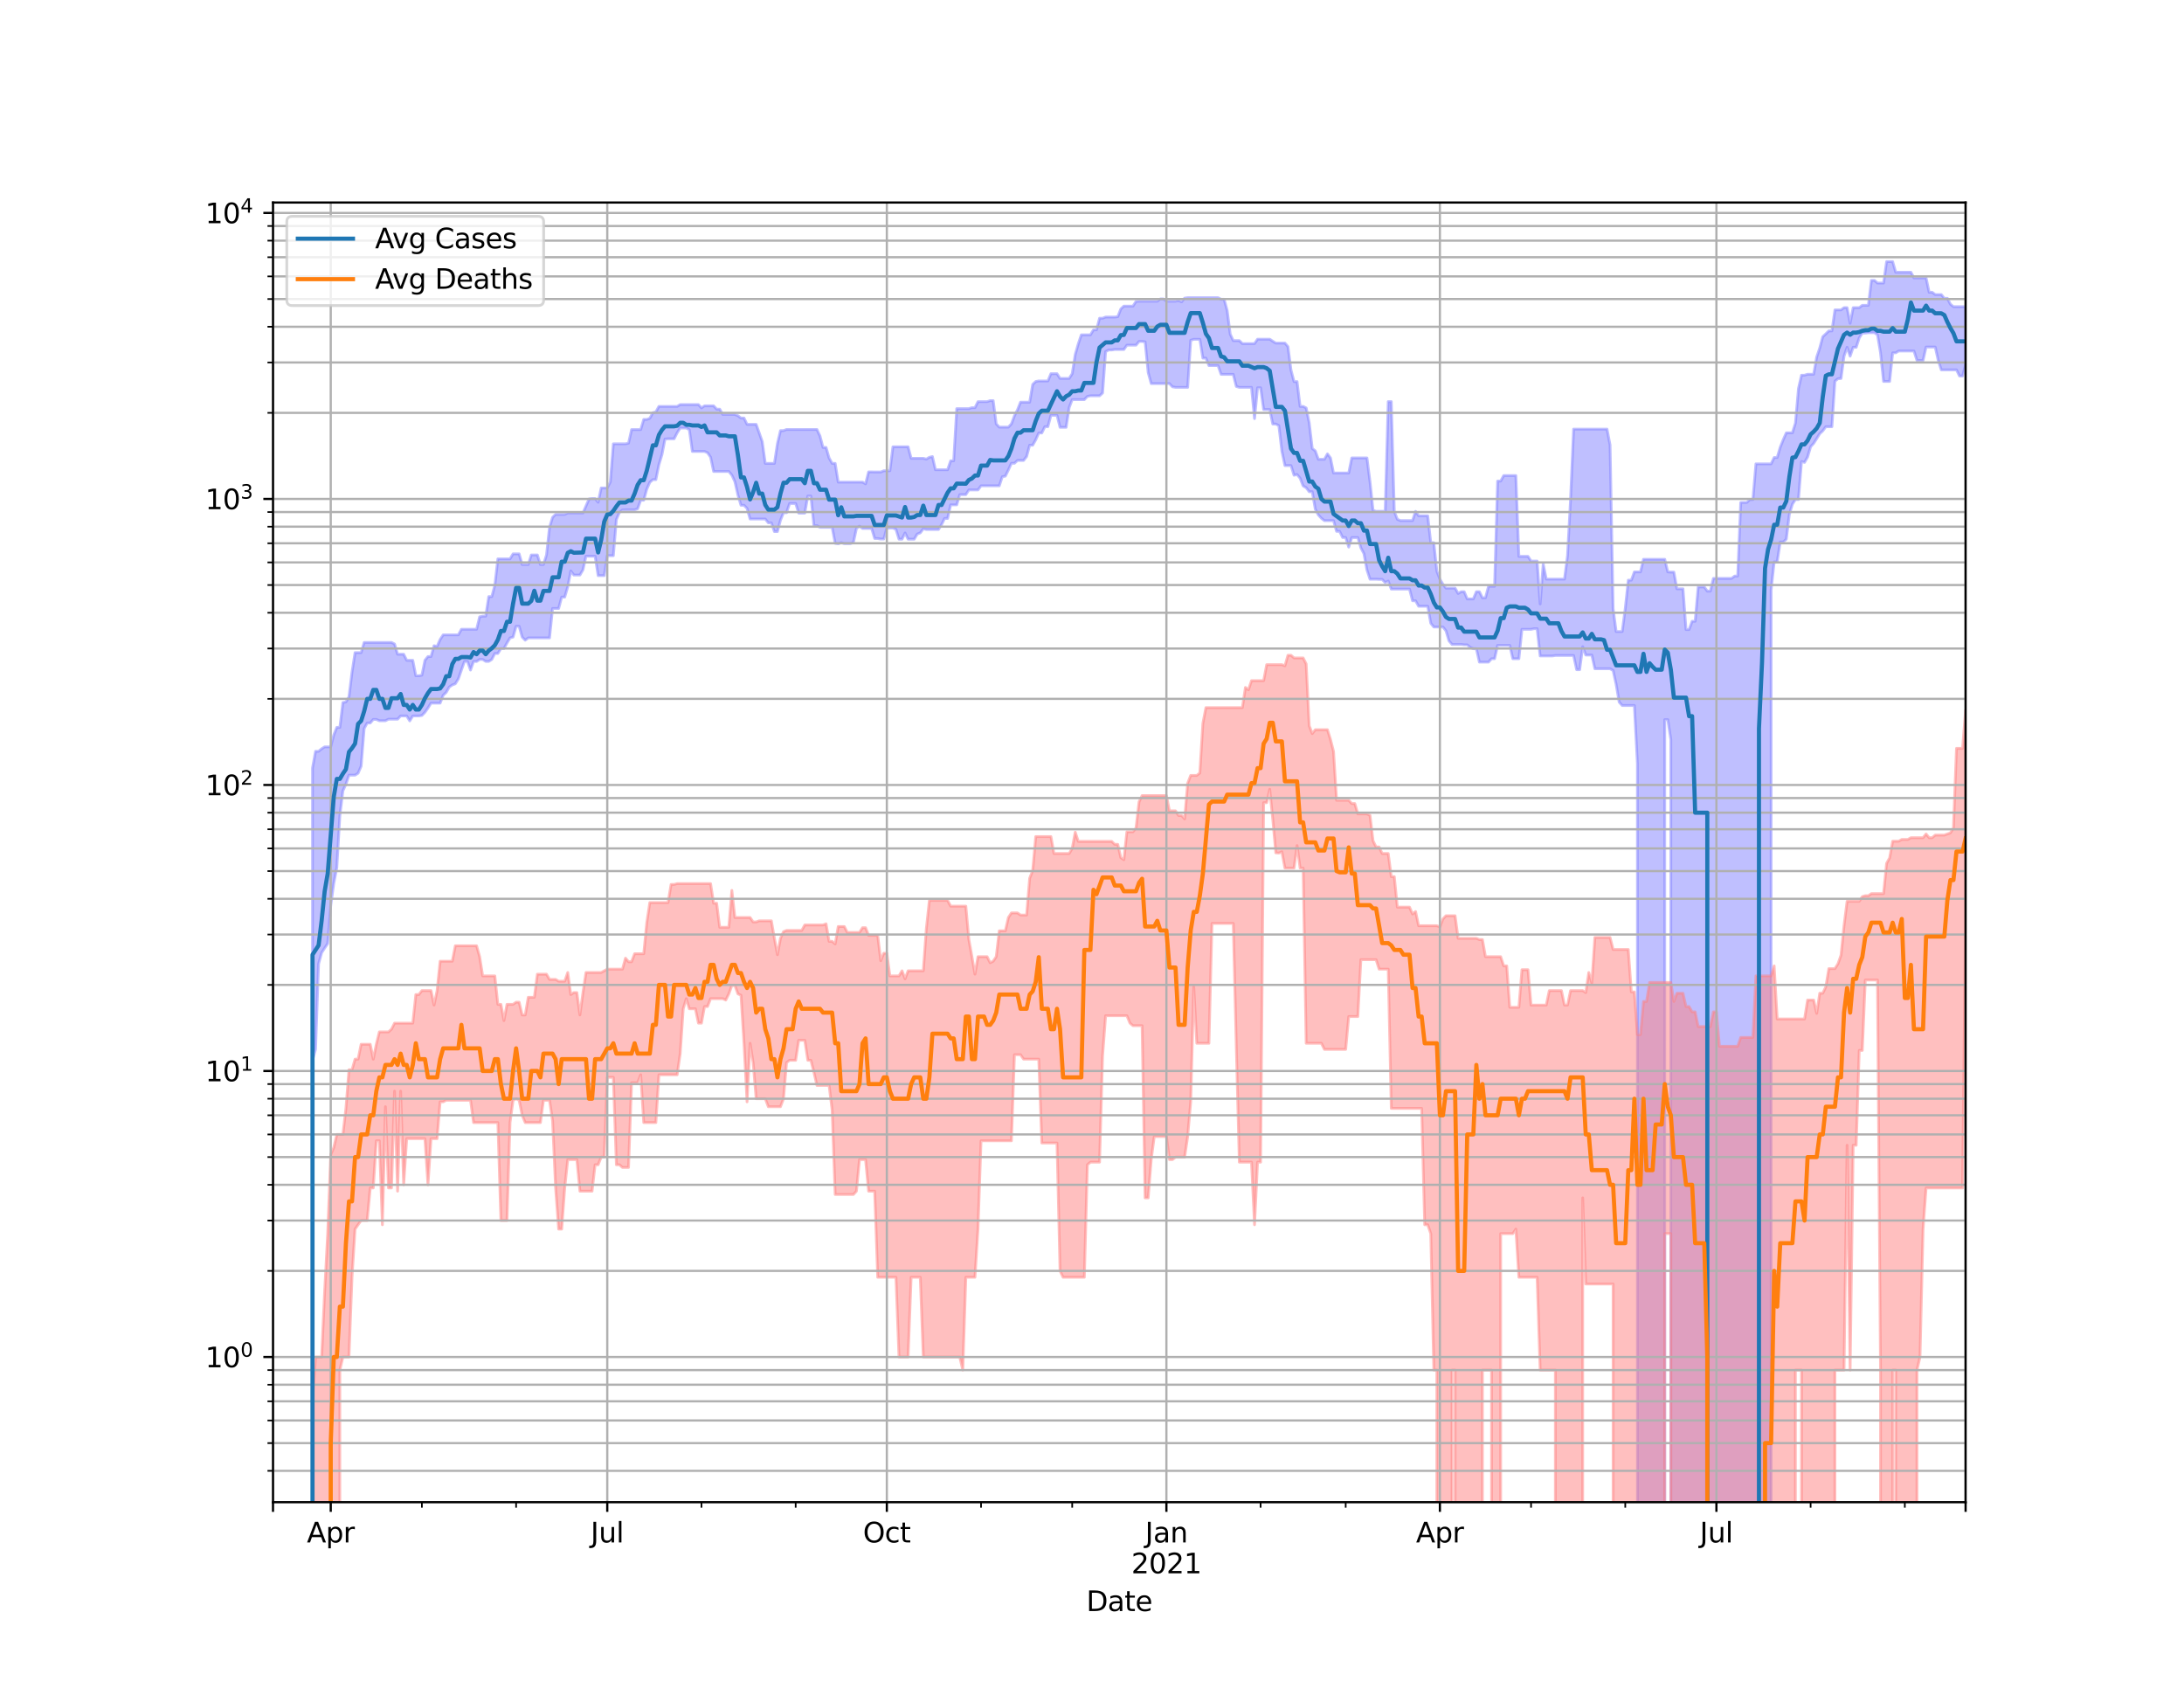 <?xml version="1.0" encoding="utf-8" standalone="no"?>
<!DOCTYPE svg PUBLIC "-//W3C//DTD SVG 1.1//EN"
  "http://www.w3.org/Graphics/SVG/1.1/DTD/svg11.dtd">
<svg height="612pt" version="1.1" viewBox="0 0 792 612" width="792pt" xmlns="http://www.w3.org/2000/svg" xmlns:xlink="http://www.w3.org/1999/xlink">
 <defs>
  <style type="text/css">*{stroke-linecap:butt;stroke-linejoin:round;}</style>
 </defs>
 <g id="figure_1">
  <g id="patch_1">
   <path d="M 0 612 
L 792 612 
L 792 0 
L 0 0 
z
" style="fill:#ffffff;"/>
  </g>
  <g id="axes_1">
   <g id="patch_2">
    <path d="M 99 544.68 
L 712.8 544.68 
L 712.8 73.44 
L 99 73.44 
z
" style="fill:#ffffff;"/>
   </g>
   <g id="PolyCollection_1">
    <path clip-path="url(#p68e2955192)" d="M 99 104200.524 
L 99 104200.524 
L 100.102 104200.524 
L 101.204 104200.524 
L 102.306 104200.524 
L 103.408 104200.524 
L 104.51 104200.524 
L 105.612 104200.524 
L 106.714 104200.524 
L 107.816 104200.524 
L 108.918 104200.524 
L 110.02 104200.524 
L 111.122 104200.524 
L 112.224 104200.524 
L 113.326 278.486 
L 114.428 272.427 
L 115.53 272.427 
L 116.632 271.509 
L 117.734 270.808 
L 118.836 270.808 
L 119.938 270.808 
L 121.039 266.482 
L 122.141 263.737 
L 123.243 263.737 
L 124.345 254.73 
L 125.447 254.522 
L 126.549 252.689 
L 127.651 243.734 
L 128.753 236.638 
L 129.855 236.638 
L 130.957 236.638 
L 132.059 232.945 
L 133.161 232.945 
L 134.263 232.945 
L 135.365 232.945 
L 136.467 232.945 
L 137.569 232.945 
L 138.671 232.945 
L 139.773 232.945 
L 140.875 232.945 
L 141.977 232.945 
L 143.079 233.506 
L 144.181 237.216 
L 145.283 237.216 
L 146.385 237.216 
L 147.487 239.423 
L 148.589 239.423 
L 149.691 239.423 
L 150.793 245.024 
L 151.895 245.024 
L 152.997 244.8 
L 154.099 239.423 
L 155.201 238.057 
L 156.303 238.057 
L 157.405 234.133 
L 158.507 234.398 
L 159.609 231.871 
L 160.711 230.199 
L 161.813 230.199 
L 162.915 230.199 
L 164.017 230.199 
L 165.118 230.199 
L 166.22 230.199 
L 167.322 228.173 
L 168.424 228.173 
L 169.526 228.173 
L 170.628 228.173 
L 171.73 228.173 
L 172.832 228.173 
L 173.934 223.65 
L 175.036 223.406 
L 176.138 223.406 
L 177.24 216.323 
L 178.342 216.323 
L 179.444 212.198 
L 180.546 202.65 
L 181.648 202.65 
L 182.75 202.65 
L 183.852 202.65 
L 184.954 202.65 
L 186.056 200.826 
L 187.158 200.826 
L 188.26 200.826 
L 189.362 204.703 
L 190.464 204.703 
L 191.566 204.703 
L 192.668 201.221 
L 193.77 201.221 
L 194.872 201.221 
L 195.974 204.703 
L 197.076 204.703 
L 198.178 201.221 
L 199.28 191.191 
L 200.382 187.588 
L 201.484 186.509 
L 202.586 186.509 
L 203.688 186.509 
L 204.79 186.509 
L 205.892 186.007 
L 206.994 186.007 
L 208.096 186.007 
L 209.197 186.007 
L 210.299 186.007 
L 211.401 186.007 
L 212.503 183.458 
L 213.605 180.92 
L 214.707 180.785 
L 215.809 180.785 
L 216.911 182.102 
L 218.013 176.931 
L 219.115 176.931 
L 220.217 176.931 
L 221.319 174.742 
L 222.421 160.93 
L 223.523 160.93 
L 224.625 160.93 
L 225.727 160.93 
L 226.829 160.93 
L 227.931 160.688 
L 229.033 155.762 
L 230.135 155.762 
L 231.237 155.762 
L 232.339 155.762 
L 233.441 152.082 
L 234.543 152.082 
L 235.645 151.671 
L 236.747 149.649 
L 237.849 149.346 
L 238.951 147.361 
L 240.053 147.361 
L 241.155 147.361 
L 242.257 147.361 
L 243.359 147.361 
L 244.461 147.361 
L 245.563 147.361 
L 246.665 146.699 
L 247.767 146.699 
L 248.869 146.699 
L 249.971 146.699 
L 251.073 146.699 
L 252.175 146.699 
L 253.276 146.699 
L 254.378 147.897 
L 255.48 147.156 
L 256.582 147.156 
L 257.684 147.156 
L 258.786 147.156 
L 259.888 148.354 
L 260.99 148.354 
L 262.092 150.278 
L 263.194 150.278 
L 264.296 150.278 
L 265.398 150.278 
L 266.5 150.278 
L 267.602 150.742 
L 268.704 151.577 
L 269.806 151.577 
L 270.908 153.867 
L 272.01 153.867 
L 273.112 153.867 
L 274.214 153.867 
L 275.316 156.96 
L 276.418 160.105 
L 277.52 168.03 
L 278.622 168.03 
L 279.724 168.03 
L 280.826 168.03 
L 281.928 160.826 
L 283.03 156.142 
L 284.132 156.142 
L 285.234 155.723 
L 286.336 155.723 
L 287.438 155.723 
L 288.54 155.723 
L 289.642 155.723 
L 290.744 155.723 
L 291.846 155.723 
L 292.948 155.723 
L 294.05 155.723 
L 295.152 155.723 
L 296.254 155.723 
L 297.355 158.083 
L 298.457 162.247 
L 299.559 162.247 
L 300.661 166.057 
L 301.763 168.023 
L 302.865 168.023 
L 303.967 174.817 
L 305.069 174.817 
L 306.171 174.817 
L 307.273 174.817 
L 308.375 174.817 
L 309.477 174.817 
L 310.579 174.817 
L 311.681 174.817 
L 312.783 174.817 
L 313.885 175.438 
L 314.987 171.103 
L 316.089 171.103 
L 317.191 171.136 
L 318.293 171.136 
L 319.395 171.136 
L 320.497 170.692 
L 321.599 170.692 
L 322.701 170.692 
L 323.803 162.012 
L 324.905 162.012 
L 326.007 162.012 
L 327.109 162.012 
L 328.211 162.012 
L 329.313 162.012 
L 330.415 166.177 
L 331.517 166.177 
L 332.619 166.177 
L 333.721 166.177 
L 334.823 166.177 
L 335.925 166.471 
L 337.027 165.809 
L 338.129 165.549 
L 339.231 170.32 
L 340.332 170.32 
L 341.434 170.32 
L 342.536 170.32 
L 343.638 170.32 
L 344.74 167.086 
L 345.842 167.086 
L 346.944 148.168 
L 348.046 148.168 
L 349.148 148.168 
L 350.25 148.168 
L 351.352 148.168 
L 352.454 147.823 
L 353.556 147.823 
L 354.658 145.635 
L 355.76 145.635 
L 356.862 145.635 
L 357.964 145.635 
L 359.066 145.272 
L 360.168 145.272 
L 361.27 153.689 
L 362.372 154.876 
L 363.474 154.876 
L 364.576 154.876 
L 365.678 154.876 
L 366.78 153.689 
L 367.882 150.735 
L 368.984 148.606 
L 370.086 145.831 
L 371.188 145.831 
L 372.29 145.831 
L 373.392 145.831 
L 374.494 139.387 
L 375.596 138.335 
L 376.698 138.131 
L 377.8 138.131 
L 378.902 138.131 
L 380.004 138.131 
L 381.106 135.502 
L 382.208 135.502 
L 383.31 135.497 
L 384.411 137.213 
L 385.513 137.213 
L 386.615 137.213 
L 387.717 137.213 
L 388.819 135.497 
L 389.921 128.545 
L 391.023 124.691 
L 392.125 121.416 
L 393.227 121.416 
L 394.329 121.416 
L 395.431 121.416 
L 396.533 119.598 
L 397.635 119.598 
L 398.737 115.391 
L 399.839 115.391 
L 400.941 114.958 
L 402.043 114.958 
L 403.145 114.958 
L 404.247 114.958 
L 405.349 114.83 
L 406.451 112.013 
L 407.553 110.993 
L 408.655 110.993 
L 409.757 110.993 
L 410.859 110.993 
L 411.961 109.283 
L 413.063 109.219 
L 414.165 109.219 
L 415.267 109.219 
L 416.369 109.219 
L 417.471 109.219 
L 418.573 109.219 
L 419.675 109.219 
L 420.777 108.382 
L 421.879 108.382 
L 422.981 109.219 
L 424.083 109.219 
L 425.185 109.219 
L 426.287 109.219 
L 427.389 108.983 
L 428.49 109.442 
L 429.592 108.094 
L 430.694 107.945 
L 431.796 107.945 
L 432.898 107.945 
L 434 107.945 
L 435.102 107.945 
L 436.204 107.945 
L 437.306 107.945 
L 438.408 107.945 
L 439.51 107.945 
L 440.612 107.945 
L 441.714 107.945 
L 442.816 108.506 
L 443.918 108.506 
L 445.02 112.59 
L 446.122 121.144 
L 447.224 123.512 
L 448.326 123.512 
L 449.428 123.512 
L 450.53 124.591 
L 451.632 124.591 
L 452.734 124.591 
L 453.836 124.591 
L 454.938 124.591 
L 456.04 122.986 
L 457.142 122.986 
L 458.244 122.986 
L 459.346 122.986 
L 460.448 122.986 
L 461.55 123.724 
L 462.652 124.405 
L 463.754 124.405 
L 464.856 124.405 
L 465.958 124.405 
L 467.06 125.69 
L 468.162 134.161 
L 469.264 138.361 
L 470.366 138.361 
L 471.468 147.37 
L 472.569 147.37 
L 473.671 147.925 
L 474.773 153.322 
L 475.875 162.626 
L 476.977 163.489 
L 478.079 166.536 
L 479.181 166.536 
L 480.283 166.536 
L 481.385 164.573 
L 482.487 166.044 
L 483.589 171.507 
L 484.691 171.507 
L 485.793 171.507 
L 486.895 171.507 
L 487.997 171.507 
L 489.099 171.507 
L 490.201 166.044 
L 491.303 166.044 
L 492.405 166.044 
L 493.507 166.044 
L 494.609 166.044 
L 495.711 166.044 
L 496.813 174.64 
L 497.915 185.044 
L 499.017 185.416 
L 500.119 185.416 
L 501.221 185.416 
L 502.323 185.416 
L 503.425 145.614 
L 504.527 145.614 
L 505.629 185.416 
L 506.731 188.299 
L 507.833 188.763 
L 508.935 188.763 
L 510.037 188.763 
L 511.139 188.763 
L 512.241 188.763 
L 513.343 185.416 
L 514.445 187.027 
L 515.546 187.027 
L 516.648 187.027 
L 517.75 187.027 
L 518.852 196.794 
L 519.954 196.794 
L 521.056 207.054 
L 522.158 210.014 
L 523.26 211.847 
L 524.362 213.247 
L 525.464 213.247 
L 526.566 213.247 
L 527.668 213.247 
L 528.77 215.191 
L 529.872 214.559 
L 530.974 214.559 
L 532.076 217.161 
L 533.178 217.161 
L 534.28 217.161 
L 535.382 214.559 
L 536.484 214.559 
L 537.586 216.77 
L 538.688 216.74 
L 539.79 212.605 
L 540.892 212.605 
L 541.994 212.605 
L 543.096 174.433 
L 544.198 174.433 
L 545.3 172.441 
L 546.402 172.441 
L 547.504 172.441 
L 548.606 172.441 
L 549.708 172.441 
L 550.81 201.74 
L 551.912 201.74 
L 553.014 201.74 
L 554.116 201.74 
L 555.218 203.445 
L 556.32 203.445 
L 557.422 203.445 
L 558.524 218.991 
L 559.625 204.497 
L 560.727 209.98 
L 561.829 209.98 
L 562.931 209.98 
L 564.033 209.98 
L 565.135 209.98 
L 566.237 209.98 
L 567.339 209.98 
L 568.441 201.518 
L 569.543 180.942 
L 570.645 155.597 
L 571.747 155.597 
L 572.849 155.597 
L 573.951 155.597 
L 575.053 155.597 
L 576.155 155.597 
L 577.257 155.597 
L 578.359 155.597 
L 579.461 155.597 
L 580.563 155.597 
L 581.665 155.597 
L 582.767 155.597 
L 583.869 161.348 
L 584.971 220.646 
L 586.073 228.991 
L 587.175 228.991 
L 588.277 228.991 
L 589.379 220.646 
L 590.481 210.368 
L 591.583 210.368 
L 592.685 207.369 
L 593.787 207.369 
L 594.889 207.369 
L 595.991 202.803 
L 597.093 202.803 
L 598.195 202.803 
L 599.297 202.803 
L 600.399 202.803 
L 601.501 202.803 
L 602.603 202.803 
L 603.704 202.803 
L 604.806 207.369 
L 605.908 207.442 
L 607.01 207.442 
L 608.112 213.488 
L 609.214 213.488 
L 610.316 213.488 
L 611.418 228.276 
L 612.52 228.276 
L 613.622 225.272 
L 614.724 225.272 
L 615.826 212.834 
L 616.928 212.834 
L 618.03 212.834 
L 619.132 214.331 
L 620.234 214.331 
L 621.336 209.723 
L 622.438 209.723 
L 623.54 209.723 
L 624.642 209.723 
L 625.744 209.723 
L 626.846 209.723 
L 627.948 209.723 
L 629.05 208.869 
L 630.152 208.869 
L 631.254 182.213 
L 632.356 182.185 
L 633.458 182.185 
L 634.56 181.141 
L 635.662 181.141 
L 636.764 168.186 
L 637.866 168.186 
L 638.968 168.186 
L 640.07 168.186 
L 641.172 168.186 
L 642.274 168.186 
L 643.376 165.893 
L 644.478 165.893 
L 645.58 162.166 
L 646.682 159.396 
L 647.783 156.944 
L 648.885 156.944 
L 649.987 156.944 
L 651.089 153.415 
L 652.191 140.863 
L 653.293 136.041 
L 654.395 136.041 
L 655.497 135.701 
L 656.599 135.701 
L 657.701 135.701 
L 658.803 129.467 
L 659.905 126.177 
L 661.007 122.09 
L 662.109 121.055 
L 663.211 119.979 
L 664.313 119.979 
L 665.415 112.366 
L 666.517 112.366 
L 667.619 112.366 
L 668.721 111.559 
L 669.823 111.559 
L 670.925 117.225 
L 672.027 111.559 
L 673.129 111.559 
L 674.231 111.559 
L 675.333 110.704 
L 676.435 110.704 
L 677.537 110.704 
L 678.639 101.663 
L 679.741 101.663 
L 680.843 102.631 
L 681.945 102.631 
L 683.047 102.631 
L 684.149 94.86 
L 685.251 94.86 
L 686.353 94.86 
L 687.455 98.708 
L 688.557 98.708 
L 689.659 98.708 
L 690.761 98.708 
L 691.862 98.708 
L 692.964 98.708 
L 694.066 100.769 
L 695.168 100.769 
L 696.27 100.769 
L 697.372 100.769 
L 698.474 100.769 
L 699.576 105.97 
L 700.678 105.97 
L 701.78 106.811 
L 702.882 106.811 
L 703.984 106.811 
L 705.086 108.16 
L 706.188 108.16 
L 707.29 110.29 
L 708.392 111.195 
L 709.494 111.195 
L 710.596 111.195 
L 711.698 111.195 
L 712.8 111.195 
L 712.8 132.255 
L 712.8 132.255 
L 711.698 136.346 
L 710.596 136.346 
L 709.494 134.109 
L 708.392 134.109 
L 707.29 134.109 
L 706.188 134.109 
L 705.086 134.109 
L 703.984 134.109 
L 702.882 130.704 
L 701.78 125.837 
L 700.678 125.837 
L 699.576 125.837 
L 698.474 125.837 
L 697.372 130.704 
L 696.27 130.704 
L 695.168 130.704 
L 694.066 127.268 
L 692.964 127.268 
L 691.862 127.268 
L 690.761 127.268 
L 689.659 127.268 
L 688.557 127.268 
L 687.455 127.935 
L 686.353 127.935 
L 685.251 138.3 
L 684.149 138.3 
L 683.047 138.3 
L 681.945 127.935 
L 680.843 121.376 
L 679.741 120.628 
L 678.639 120.628 
L 677.537 120.628 
L 676.435 120.763 
L 675.333 120.763 
L 674.231 122.522 
L 673.129 125.932 
L 672.027 125.932 
L 670.925 129.149 
L 669.823 125.932 
L 668.721 129.149 
L 667.619 137.246 
L 666.517 137.307 
L 665.415 138.225 
L 664.313 154.725 
L 663.211 154.725 
L 662.109 154.725 
L 661.007 156.223 
L 659.905 157.249 
L 658.803 159.034 
L 657.701 160.774 
L 656.599 161.977 
L 655.497 165.703 
L 654.395 167.666 
L 653.293 167.338 
L 652.191 181.114 
L 651.089 181.114 
L 649.987 182.82 
L 648.885 186.504 
L 647.783 195.499 
L 646.682 196.519 
L 645.58 196.519 
L 644.478 203.743 
L 643.376 203.743 
L 642.274 213.917 
L 641.172 104200.524 
L 640.07 104200.524 
L 638.968 104200.524 
L 637.866 104200.524 
L 636.764 104200.524 
L 635.662 104200.524 
L 634.56 104200.524 
L 633.458 104200.524 
L 632.356 104200.524 
L 631.254 104200.524 
L 630.152 104200.524 
L 629.05 104200.524 
L 627.948 104200.524 
L 626.846 104200.524 
L 625.744 104200.524 
L 624.642 104200.524 
L 623.54 104200.524 
L 622.438 104200.524 
L 621.336 104200.524 
L 620.234 104200.524 
L 619.132 104200.524 
L 618.03 104200.524 
L 616.928 104200.524 
L 615.826 104200.524 
L 614.724 104200.524 
L 613.622 104200.524 
L 612.52 104200.524 
L 611.418 104200.524 
L 610.316 104200.524 
L 609.214 104200.524 
L 608.112 104200.524 
L 607.01 104200.524 
L 605.908 268.2 
L 604.806 260.937 
L 603.704 260.937 
L 602.603 104200.524 
L 601.501 104200.524 
L 600.399 104200.524 
L 599.297 104200.524 
L 598.195 104200.524 
L 597.093 104200.524 
L 595.991 104200.524 
L 594.889 104200.524 
L 593.787 276.865 
L 592.685 255.809 
L 591.583 255.809 
L 590.481 255.809 
L 589.379 255.809 
L 588.277 255.809 
L 587.175 254.591 
L 586.073 248.139 
L 584.971 243.102 
L 583.869 242.48 
L 582.767 242.48 
L 581.665 242.48 
L 580.563 242.48 
L 579.461 242.48 
L 578.359 242.48 
L 577.257 237.516 
L 576.155 237.516 
L 575.053 237.516 
L 573.951 234.486 
L 572.849 242.817 
L 571.747 242.817 
L 570.645 237.674 
L 569.543 237.674 
L 568.441 237.674 
L 567.339 237.674 
L 566.237 237.674 
L 565.135 237.674 
L 564.033 237.674 
L 562.931 237.849 
L 561.829 237.849 
L 560.727 237.849 
L 559.625 237.849 
L 558.524 237.849 
L 557.422 227.955 
L 556.32 227.955 
L 555.218 228.186 
L 554.116 228.186 
L 553.014 228.186 
L 551.912 228.186 
L 550.81 238.849 
L 549.708 238.849 
L 548.606 238.849 
L 547.504 234.015 
L 546.402 234.015 
L 545.3 234.015 
L 544.198 234.015 
L 543.096 234.015 
L 541.994 238.849 
L 540.892 238.849 
L 539.79 240.071 
L 538.688 240.071 
L 537.586 240.071 
L 536.484 240.071 
L 535.382 235.217 
L 534.28 235.217 
L 533.178 234.739 
L 532.076 233.811 
L 530.974 233.811 
L 529.872 233.68 
L 528.77 233.68 
L 527.668 233.68 
L 526.566 233.68 
L 525.464 232.376 
L 524.362 228.717 
L 523.26 227.333 
L 522.158 227.333 
L 521.056 227.333 
L 519.954 227.333 
L 518.852 225.989 
L 517.75 219.816 
L 516.648 219.816 
L 515.546 219.816 
L 514.445 219.816 
L 513.343 217.841 
L 512.241 217.841 
L 511.139 213.599 
L 510.037 213.599 
L 508.935 213.599 
L 507.833 213.599 
L 506.731 213.599 
L 505.629 213.599 
L 504.527 213.599 
L 503.425 210.681 
L 502.323 211.234 
L 501.221 210.083 
L 500.119 210.083 
L 499.017 210.023 
L 497.915 210.023 
L 496.813 210.023 
L 495.711 206.67 
L 494.609 200.756 
L 493.507 198.651 
L 492.405 194.917 
L 491.303 194.917 
L 490.201 194.917 
L 489.099 198.365 
L 487.997 194.905 
L 486.895 194.905 
L 485.793 192.658 
L 484.691 192.658 
L 483.589 188.784 
L 482.487 188.784 
L 481.385 188.784 
L 480.283 188.784 
L 479.181 187.918 
L 478.079 186.704 
L 476.977 184.632 
L 475.875 178.291 
L 474.773 178.291 
L 473.671 176.836 
L 472.569 176.195 
L 471.468 173.411 
L 470.366 172.04 
L 469.264 172.326 
L 468.162 168.812 
L 467.06 168.812 
L 465.958 168.812 
L 464.856 163.609 
L 463.754 154.324 
L 462.652 153.748 
L 461.55 153.748 
L 460.448 148.494 
L 459.346 148.494 
L 458.244 148.494 
L 457.142 140.603 
L 456.04 140.603 
L 454.938 151.789 
L 453.836 140.46 
L 452.734 140.46 
L 451.632 140.46 
L 450.53 140.46 
L 449.428 140.46 
L 448.326 140.125 
L 447.224 135.739 
L 446.122 135.739 
L 445.02 135.739 
L 443.918 135.739 
L 442.816 135.739 
L 441.714 132.566 
L 440.612 132.566 
L 439.51 132.566 
L 438.408 132.566 
L 437.306 129.851 
L 436.204 129.851 
L 435.102 123.036 
L 434 123.036 
L 432.898 123.036 
L 431.796 123.379 
L 430.694 140.458 
L 429.592 140.458 
L 428.49 140.458 
L 427.389 140.458 
L 426.287 140.458 
L 425.185 140.255 
L 424.083 139.087 
L 422.981 139.087 
L 421.879 139.087 
L 420.777 139.087 
L 419.675 139.087 
L 418.573 139.087 
L 417.471 139.087 
L 416.369 135.095 
L 415.267 123.96 
L 414.165 123.811 
L 413.063 123.811 
L 411.961 125.154 
L 410.859 125.154 
L 409.757 125.154 
L 408.655 125.154 
L 407.553 126.733 
L 406.451 126.733 
L 405.349 126.733 
L 404.247 126.733 
L 403.145 126.904 
L 402.043 126.904 
L 400.941 127.503 
L 399.839 142.503 
L 398.737 143.513 
L 397.635 143.513 
L 396.533 143.513 
L 395.431 143.513 
L 394.329 143.739 
L 393.227 144.908 
L 392.125 144.908 
L 391.023 144.908 
L 389.921 144.908 
L 388.819 144.908 
L 387.717 147.78 
L 386.615 154.95 
L 385.513 154.95 
L 384.411 154.95 
L 383.31 150.585 
L 382.208 150.585 
L 381.106 150.585 
L 380.004 154.712 
L 378.902 154.712 
L 377.8 157 
L 376.698 157 
L 375.596 159.466 
L 374.494 161.427 
L 373.392 161.427 
L 372.29 165.533 
L 371.188 166.954 
L 370.086 166.954 
L 368.984 166.954 
L 367.882 167.976 
L 366.78 167.976 
L 365.678 170.413 
L 364.576 172.647 
L 363.474 172.854 
L 362.372 176.158 
L 361.27 176.158 
L 360.168 176.158 
L 359.066 176.158 
L 357.964 176.158 
L 356.862 176.158 
L 355.76 176.158 
L 354.658 177.641 
L 353.556 177.641 
L 352.454 177.641 
L 351.352 177.641 
L 350.25 179.348 
L 349.148 179.348 
L 348.046 179.361 
L 346.944 183.06 
L 345.842 183.06 
L 344.74 183.06 
L 343.638 187.987 
L 342.536 187.987 
L 341.434 190.251 
L 340.332 191.991 
L 339.231 191.991 
L 338.129 191.991 
L 337.027 191.991 
L 335.925 191.991 
L 334.823 191.732 
L 333.721 193.217 
L 332.619 193.645 
L 331.517 195.511 
L 330.415 195.511 
L 329.313 195.511 
L 328.211 193.24 
L 327.109 195.511 
L 326.007 195.511 
L 324.905 191.927 
L 323.803 191.464 
L 322.701 191.464 
L 321.599 191.464 
L 320.497 195.461 
L 319.395 195.461 
L 318.293 195.269 
L 317.191 195.25 
L 316.089 191.612 
L 314.987 191.612 
L 313.885 191.612 
L 312.783 191.612 
L 311.681 190.775 
L 310.579 191.612 
L 309.477 196.742 
L 308.375 197.115 
L 307.273 197.115 
L 306.171 197.115 
L 305.069 196.742 
L 303.967 197.186 
L 302.865 197.012 
L 301.763 191.203 
L 300.661 191.203 
L 299.559 191.203 
L 298.457 191.203 
L 297.355 191.203 
L 296.254 190.596 
L 295.152 190.596 
L 294.05 179.86 
L 292.948 179.86 
L 291.846 186.048 
L 290.744 186.048 
L 289.642 186.048 
L 288.54 182.571 
L 287.438 182.571 
L 286.336 182.571 
L 285.234 185.896 
L 284.132 185.896 
L 283.03 188.613 
L 281.928 192.74 
L 280.826 192.74 
L 279.724 189.58 
L 278.622 189.58 
L 277.52 188.193 
L 276.418 188.193 
L 275.316 188.193 
L 274.214 188.193 
L 273.112 188.193 
L 272.01 188.193 
L 270.908 184.339 
L 269.806 183.211 
L 268.704 183.211 
L 267.602 179.492 
L 266.5 174.659 
L 265.398 172.278 
L 264.296 170.951 
L 263.194 170.951 
L 262.092 170.951 
L 260.99 170.951 
L 259.888 170.951 
L 258.786 170.951 
L 257.684 165.777 
L 256.582 164.146 
L 255.48 163.692 
L 254.378 163.692 
L 253.276 163.692 
L 252.175 163.692 
L 251.073 163.692 
L 249.971 155.813 
L 248.869 155.191 
L 247.767 155.191 
L 246.665 155.191 
L 245.563 156.936 
L 244.461 159.112 
L 243.359 159.112 
L 242.257 159.112 
L 241.155 159.189 
L 240.053 164.853 
L 238.951 168.469 
L 237.849 173.905 
L 236.747 173.905 
L 235.645 174.887 
L 234.543 177.382 
L 233.441 181.377 
L 232.339 181.377 
L 231.237 184.466 
L 230.135 184.867 
L 229.033 184.867 
L 227.931 184.867 
L 226.829 184.867 
L 225.727 184.901 
L 224.625 185.811 
L 223.523 188.378 
L 222.421 201.483 
L 221.319 201.483 
L 220.217 201.483 
L 219.115 208.71 
L 218.013 208.71 
L 216.911 208.71 
L 215.809 201.675 
L 214.707 201.675 
L 213.605 201.675 
L 212.503 201.675 
L 211.401 206.63 
L 210.299 208.502 
L 209.197 208.502 
L 208.096 208.502 
L 206.994 207.03 
L 205.892 212.77 
L 204.79 216.501 
L 203.688 216.501 
L 202.586 220.636 
L 201.484 220.636 
L 200.382 220.636 
L 199.28 231.302 
L 198.178 231.302 
L 197.076 231.302 
L 195.974 231.302 
L 194.872 231.302 
L 193.77 231.302 
L 192.668 231.302 
L 191.566 231.302 
L 190.464 232.123 
L 189.362 231 
L 188.26 227.093 
L 187.158 227.093 
L 186.056 231 
L 184.954 231.302 
L 183.852 233.145 
L 182.75 235.157 
L 181.648 235.157 
L 180.546 236.95 
L 179.444 236.95 
L 178.342 239.11 
L 177.24 239.821 
L 176.138 239.821 
L 175.036 239.11 
L 173.934 239.11 
L 172.832 239.854 
L 171.73 239.854 
L 170.628 242.959 
L 169.526 239.854 
L 168.424 239.854 
L 167.322 242.959 
L 166.22 246.141 
L 165.118 247.939 
L 164.017 248.36 
L 162.915 249.112 
L 161.813 251.057 
L 160.711 252.095 
L 159.609 254.939 
L 158.507 254.939 
L 157.405 254.939 
L 156.303 254.939 
L 155.201 256.721 
L 154.099 258.275 
L 152.997 259.419 
L 151.895 259.599 
L 150.793 259.599 
L 149.691 259.599 
L 148.589 261.391 
L 147.487 259.599 
L 146.385 259.599 
L 145.283 259.599 
L 144.181 260.777 
L 143.079 260.777 
L 141.977 260.777 
L 140.875 260.777 
L 139.773 261.338 
L 138.671 261.338 
L 137.569 261.338 
L 136.467 260.857 
L 135.365 260.857 
L 134.263 262.151 
L 133.161 262.151 
L 132.059 264.164 
L 130.957 277.822 
L 129.855 280.372 
L 128.753 281.074 
L 127.651 281.074 
L 126.549 281.074 
L 125.447 284.354 
L 124.345 286.745 
L 123.243 295.757 
L 122.141 314.599 
L 121.039 320.289 
L 119.938 328.322 
L 118.836 342.119 
L 117.734 343.763 
L 116.632 345.469 
L 115.53 349.468 
L 114.428 380.497 
L 113.326 384.451 
L 112.224 104200.524 
L 111.122 104200.524 
L 110.02 104200.524 
L 108.918 104200.524 
L 107.816 104200.524 
L 106.714 104200.524 
L 105.612 104200.524 
L 104.51 104200.524 
L 103.408 104200.524 
L 102.306 104200.524 
L 101.204 104200.524 
L 100.102 104200.524 
L 99 104200.524 
z
" style="fill:#8080ff;fill-opacity:0.5;stroke:#8080ff;stroke-opacity:0.5;"/>
   </g>
   <g id="PolyCollection_2">
    <path clip-path="url(#p68e2955192)" d="M 99 104200.524 
L 99 104200.524 
L 100.102 104200.524 
L 101.204 104200.524 
L 102.306 104200.524 
L 103.408 104200.524 
L 104.51 104200.524 
L 105.612 104200.524 
L 106.714 104200.524 
L 107.816 104200.524 
L 108.918 104200.524 
L 110.02 104200.524 
L 111.122 104200.524 
L 112.224 104200.524 
L 113.326 508.105 
L 114.428 492.041 
L 115.53 492.041 
L 116.632 492.041 
L 117.734 468.141 
L 118.836 447.305 
L 119.938 418.66 
L 121.039 416.085 
L 122.141 411.34 
L 123.243 411.34 
L 124.345 411.34 
L 125.447 401.894 
L 126.549 387.884 
L 127.651 387.884 
L 128.753 384.039 
L 129.855 384.039 
L 130.957 378.644 
L 132.059 378.644 
L 133.161 378.644 
L 134.263 378.644 
L 135.365 384.039 
L 136.467 378.644 
L 137.569 374.153 
L 138.671 374.153 
L 139.773 374.153 
L 140.875 374.153 
L 141.977 373.177 
L 143.079 370.98 
L 144.181 370.98 
L 145.283 370.98 
L 146.385 370.98 
L 147.487 370.98 
L 148.589 370.98 
L 149.691 370.98 
L 150.793 360.624 
L 151.895 360.624 
L 152.997 359.187 
L 154.099 359.187 
L 155.201 359.187 
L 156.303 359.187 
L 157.405 364.433 
L 158.507 359.187 
L 159.609 348.527 
L 160.711 348.527 
L 161.813 348.527 
L 162.915 348.527 
L 164.017 348.527 
L 165.118 342.934 
L 166.22 342.934 
L 167.322 342.934 
L 168.424 342.934 
L 169.526 342.934 
L 170.628 342.934 
L 171.73 342.934 
L 172.832 342.934 
L 173.934 346.883 
L 175.036 353.855 
L 176.138 353.855 
L 177.24 353.855 
L 178.342 353.855 
L 179.444 353.855 
L 180.546 364.168 
L 181.648 364.168 
L 182.75 370.07 
L 183.852 364.168 
L 184.954 364.168 
L 186.056 364.168 
L 187.158 363.385 
L 188.26 363.385 
L 189.362 368.016 
L 190.464 368.016 
L 191.566 361.609 
L 192.668 361.609 
L 193.77 361.609 
L 194.872 353.231 
L 195.974 353.231 
L 197.076 353.231 
L 198.178 353.231 
L 199.28 355.13 
L 200.382 355.13 
L 201.484 355.13 
L 202.586 355.781 
L 203.688 355.781 
L 204.79 355.781 
L 205.892 352.616 
L 206.994 360.624 
L 208.096 359.9 
L 209.197 359.9 
L 210.299 368.016 
L 211.401 359.9 
L 212.503 352.616 
L 213.605 352.616 
L 214.707 352.616 
L 215.809 352.616 
L 216.911 352.616 
L 218.013 352.616 
L 219.115 352.008 
L 220.217 351.409 
L 221.319 351.409 
L 222.421 351.409 
L 223.523 351.409 
L 224.625 351.409 
L 225.727 351.409 
L 226.829 347.424 
L 227.931 348.714 
L 229.033 348.714 
L 230.135 345.819 
L 231.237 345.819 
L 232.339 345.819 
L 233.441 345.819 
L 234.543 334.558 
L 235.645 327.265 
L 236.747 327.265 
L 237.849 327.265 
L 238.951 327.265 
L 240.053 327.265 
L 241.155 327.265 
L 242.257 327.265 
L 243.359 320.689 
L 244.461 320.689 
L 245.563 320.389 
L 246.665 320.389 
L 247.767 320.389 
L 248.869 320.389 
L 249.971 320.389 
L 251.073 320.389 
L 252.175 320.389 
L 253.276 320.389 
L 254.378 320.389 
L 255.48 320.389 
L 256.582 320.389 
L 257.684 320.389 
L 258.786 327.498 
L 259.888 327.498 
L 260.99 336.226 
L 262.092 336.226 
L 263.194 336.226 
L 264.296 336.226 
L 265.398 322.846 
L 266.5 332.686 
L 267.602 332.686 
L 268.704 332.686 
L 269.806 332.686 
L 270.908 332.686 
L 272.01 332.686 
L 273.112 334.286 
L 274.214 334.286 
L 275.316 333.881 
L 276.418 333.881 
L 277.52 333.881 
L 278.622 333.881 
L 279.724 333.881 
L 280.826 340.223 
L 281.928 346.17 
L 283.03 340.223 
L 284.132 337.812 
L 285.234 337.374 
L 286.336 337.374 
L 287.438 337.374 
L 288.54 337.374 
L 289.642 337.374 
L 290.744 337.374 
L 291.846 335.384 
L 292.948 335.384 
L 294.05 335.384 
L 295.152 335.384 
L 296.254 335.384 
L 297.355 335.384 
L 298.457 335.384 
L 299.559 334.969 
L 300.661 341.319 
L 301.763 341.319 
L 302.865 342.281 
L 303.967 335.944 
L 305.069 335.944 
L 306.171 335.944 
L 307.273 338.106 
L 308.375 338.106 
L 309.477 338.106 
L 310.579 338.106 
L 311.681 338.106 
L 312.783 336.368 
L 313.885 336.368 
L 314.987 339.152 
L 316.089 339.152 
L 317.191 339.152 
L 318.293 339.152 
L 319.395 348.342 
L 320.497 345.644 
L 321.599 345.644 
L 322.701 353.855 
L 323.803 353.855 
L 324.905 353.855 
L 326.007 353.855 
L 327.109 352.008 
L 328.211 354.915 
L 329.313 352.008 
L 330.415 352.008 
L 331.517 352.008 
L 332.619 352.008 
L 333.721 352.008 
L 334.823 352.008 
L 335.925 336.653 
L 337.027 326.46 
L 338.129 326.46 
L 339.231 326.46 
L 340.332 326.46 
L 341.434 326.46 
L 342.536 326.46 
L 343.638 326.46 
L 344.74 328.561 
L 345.842 328.561 
L 346.944 328.561 
L 348.046 328.561 
L 349.148 328.561 
L 350.25 328.561 
L 351.352 340.689 
L 352.454 346.883 
L 353.556 353.231 
L 354.658 346.883 
L 355.76 346.883 
L 356.862 346.883 
L 357.964 346.883 
L 359.066 349.089 
L 360.168 348.527 
L 361.27 346.883 
L 362.372 337.519 
L 363.474 337.519 
L 364.576 337.519 
L 365.678 332.686 
L 366.78 331.016 
L 367.882 331.016 
L 368.984 331.016 
L 370.086 331.779 
L 371.188 331.779 
L 372.29 331.779 
L 373.392 318.439 
L 374.494 315.663 
L 375.596 303.338 
L 376.698 303.338 
L 377.8 303.338 
L 378.902 303.338 
L 380.004 303.338 
L 381.106 303.338 
L 382.208 309.47 
L 383.31 309.47 
L 384.411 309.47 
L 385.513 309.47 
L 386.615 309.47 
L 387.717 309.47 
L 388.819 307.631 
L 389.921 301.73 
L 391.023 305.078 
L 392.125 305.078 
L 393.227 305.078 
L 394.329 305.078 
L 395.431 305.078 
L 396.533 305.078 
L 397.635 305.078 
L 398.737 305.078 
L 399.839 305.078 
L 400.941 305.078 
L 402.043 305.078 
L 403.145 305.078 
L 404.247 306.154 
L 405.349 306.154 
L 406.451 310.981 
L 407.553 311.714 
L 408.655 301.598 
L 409.757 301.598 
L 410.859 301.598 
L 411.961 300.24 
L 413.063 290.741 
L 414.165 288.477 
L 415.267 288.477 
L 416.369 288.477 
L 417.471 288.477 
L 418.573 288.477 
L 419.675 288.477 
L 420.777 288.477 
L 421.879 288.477 
L 422.981 288.477 
L 424.083 294.003 
L 425.185 294.003 
L 426.287 294.003 
L 427.389 295.699 
L 428.49 295.699 
L 429.592 296.925 
L 430.694 283.997 
L 431.796 281.157 
L 432.898 281.157 
L 434 281.157 
L 435.102 280.29 
L 436.204 262.288 
L 437.306 256.576 
L 438.408 256.576 
L 439.51 256.576 
L 440.612 256.576 
L 441.714 256.576 
L 442.816 256.576 
L 443.918 256.576 
L 445.02 256.576 
L 446.122 256.576 
L 447.224 256.576 
L 448.326 256.576 
L 449.428 256.576 
L 450.53 256.576 
L 451.632 249.255 
L 452.734 250.126 
L 453.836 246.797 
L 454.938 246.797 
L 456.04 246.797 
L 457.142 246.797 
L 458.244 246.797 
L 459.346 241.002 
L 460.448 241.002 
L 461.55 241.002 
L 462.652 241.002 
L 463.754 241.002 
L 464.856 241.002 
L 465.958 241.415 
L 467.06 237.595 
L 468.162 237.595 
L 469.264 238.556 
L 470.366 238.556 
L 471.468 238.556 
L 472.569 238.556 
L 473.671 240.746 
L 474.773 263.146 
L 475.875 266.003 
L 476.977 264.595 
L 478.079 264.595 
L 479.181 264.595 
L 480.283 264.595 
L 481.385 264.595 
L 482.487 268.138 
L 483.589 272.462 
L 484.691 290.177 
L 485.793 290.177 
L 486.895 290.177 
L 487.997 290.177 
L 489.099 290.177 
L 490.201 291.364 
L 491.303 291.364 
L 492.405 295.127 
L 493.507 295.127 
L 494.609 295.127 
L 495.711 295.127 
L 496.813 295.641 
L 497.915 304.865 
L 499.017 307.109 
L 500.119 307.109 
L 501.221 309.47 
L 502.323 309.47 
L 503.425 309.47 
L 504.527 317.87 
L 505.629 317.87 
L 506.731 328.921 
L 507.833 328.921 
L 508.935 328.921 
L 510.037 328.921 
L 511.139 328.921 
L 512.241 331.396 
L 513.343 330.514 
L 514.445 335.663 
L 515.546 335.663 
L 516.648 335.663 
L 517.75 335.663 
L 518.852 335.663 
L 519.954 335.663 
L 521.056 335.663 
L 522.158 336.085 
L 523.26 333.213 
L 524.362 332.037 
L 525.464 332.037 
L 526.566 332.037 
L 527.668 332.037 
L 528.77 340.223 
L 529.872 340.223 
L 530.974 340.223 
L 532.076 340.223 
L 533.178 340.223 
L 534.28 340.223 
L 535.382 340.223 
L 536.484 340.689 
L 537.586 340.689 
L 538.688 346.883 
L 539.79 346.883 
L 540.892 346.883 
L 541.994 346.883 
L 543.096 346.883 
L 544.198 346.883 
L 545.3 350.234 
L 546.402 350.234 
L 547.504 365.235 
L 548.606 365.235 
L 549.708 365.235 
L 550.81 365.235 
L 551.912 351.608 
L 553.014 351.608 
L 554.116 351.608 
L 555.218 364.433 
L 556.32 364.433 
L 557.422 364.433 
L 558.524 364.433 
L 559.625 364.433 
L 560.727 364.433 
L 561.829 359.187 
L 562.931 359.187 
L 564.033 359.187 
L 565.135 359.187 
L 566.237 359.187 
L 567.339 364.433 
L 568.441 364.433 
L 569.543 359.187 
L 570.645 359.187 
L 571.747 359.187 
L 572.849 359.187 
L 573.951 359.187 
L 575.053 359.9 
L 576.155 352.616 
L 577.257 356.442 
L 578.359 339.914 
L 579.461 339.914 
L 580.563 339.914 
L 581.665 339.914 
L 582.767 339.914 
L 583.869 339.914 
L 584.971 344.268 
L 586.073 344.268 
L 587.175 344.268 
L 588.277 344.268 
L 589.379 344.268 
L 590.481 344.268 
L 591.583 359.661 
L 592.685 359.661 
L 593.787 375.15 
L 594.889 375.15 
L 595.991 363.127 
L 597.093 363.127 
L 598.195 356.221 
L 599.297 356.221 
L 600.399 356.221 
L 601.501 356.221 
L 602.603 356.221 
L 603.704 356.221 
L 604.806 356.221 
L 605.908 356.221 
L 607.01 363.127 
L 608.112 360.14 
L 609.214 360.14 
L 610.316 360.14 
L 611.418 364.966 
L 612.52 364.966 
L 613.622 366.883 
L 614.724 366.883 
L 615.826 372.222 
L 616.928 372.222 
L 618.03 372.222 
L 619.132 372.222 
L 620.234 372.222 
L 621.336 366.883 
L 622.438 366.883 
L 623.54 379.376 
L 624.642 379.376 
L 625.744 379.376 
L 626.846 379.376 
L 627.948 379.376 
L 629.05 379.376 
L 630.152 379.376 
L 631.254 376.17 
L 632.356 376.17 
L 633.458 376.17 
L 634.56 376.17 
L 635.662 376.17 
L 636.764 353.855 
L 637.866 353.855 
L 638.968 353.855 
L 640.07 353.855 
L 641.172 353.855 
L 642.274 353.855 
L 643.376 350.234 
L 644.478 369.473 
L 645.58 369.473 
L 646.682 369.473 
L 647.783 369.473 
L 648.885 369.473 
L 649.987 369.473 
L 651.089 369.473 
L 652.191 369.473 
L 653.293 369.473 
L 654.395 369.473 
L 655.497 362.615 
L 656.599 362.615 
L 657.701 362.615 
L 658.803 367.446 
L 659.905 360.14 
L 661.007 360.14 
L 662.109 357.794 
L 663.211 351.211 
L 664.313 351.211 
L 665.415 351.211 
L 666.517 349.468 
L 667.619 346.347 
L 668.721 335.524 
L 669.823 326.803 
L 670.925 326.803 
L 672.027 326.803 
L 673.129 326.803 
L 674.231 326.803 
L 675.333 325.112 
L 676.435 324.781 
L 677.537 324.781 
L 678.639 324.019 
L 679.741 324.019 
L 680.843 324.019 
L 681.945 324.019 
L 683.047 324.019 
L 684.149 313.049 
L 685.251 311.062 
L 686.353 305.007 
L 687.455 305.007 
L 688.557 305.007 
L 689.659 304.374 
L 690.761 304.374 
L 691.862 304.374 
L 692.964 303.75 
L 694.066 303.75 
L 695.168 303.75 
L 696.27 303.75 
L 697.372 303.75 
L 698.474 302.393 
L 699.576 303.75 
L 700.678 303.75 
L 701.78 302.796 
L 702.882 302.796 
L 703.984 302.796 
L 705.086 302.796 
L 706.188 302.393 
L 707.29 301.994 
L 708.392 300.176 
L 709.494 271.341 
L 710.596 271.341 
L 711.698 271.341 
L 712.8 257.479 
L 712.8 330.265 
L 712.8 330.265 
L 711.698 430.742 
L 710.596 430.742 
L 709.494 430.742 
L 708.392 430.742 
L 707.29 430.742 
L 706.188 430.742 
L 705.086 430.742 
L 703.984 430.742 
L 702.882 430.742 
L 701.78 430.742 
L 700.678 430.742 
L 699.576 430.742 
L 698.474 430.742 
L 697.372 445.667 
L 696.27 492.041 
L 695.168 496.786 
L 694.066 104200.524 
L 692.964 104200.524 
L 691.862 104200.524 
L 690.761 104200.524 
L 689.659 104200.524 
L 688.557 104200.524 
L 687.455 496.786 
L 686.353 496.786 
L 685.251 104200.524 
L 684.149 104200.524 
L 683.047 104200.524 
L 681.945 496.786 
L 680.843 355.346 
L 679.741 355.346 
L 678.639 355.346 
L 677.537 355.346 
L 676.435 355.346 
L 675.333 380.877 
L 674.231 380.877 
L 673.129 415.259 
L 672.027 415.259 
L 670.925 496.786 
L 669.823 415.259 
L 668.721 496.786 
L 667.619 496.786 
L 666.517 496.786 
L 665.415 496.786 
L 664.313 104200.524 
L 663.211 104200.524 
L 662.109 104200.524 
L 661.007 104200.524 
L 659.905 104200.524 
L 658.803 104200.524 
L 657.701 104200.524 
L 656.599 104200.524 
L 655.497 104200.524 
L 654.395 104200.524 
L 653.293 496.786 
L 652.191 496.786 
L 651.089 496.786 
L 649.987 104200.524 
L 648.885 104200.524 
L 647.783 104200.524 
L 646.682 104200.524 
L 645.58 104200.524 
L 644.478 104200.524 
L 643.376 104200.524 
L 642.274 104200.524 
L 641.172 104200.524 
L 640.07 104200.524 
L 638.968 104200.524 
L 637.866 104200.524 
L 636.764 104200.524 
L 635.662 104200.524 
L 634.56 104200.524 
L 633.458 104200.524 
L 632.356 104200.524 
L 631.254 104200.524 
L 630.152 104200.524 
L 629.05 104200.524 
L 627.948 104200.524 
L 626.846 104200.524 
L 625.744 104200.524 
L 624.642 104200.524 
L 623.54 104200.524 
L 622.438 104200.524 
L 621.336 104200.524 
L 620.234 104200.524 
L 619.132 104200.524 
L 618.03 104200.524 
L 616.928 104200.524 
L 615.826 104200.524 
L 614.724 104200.524 
L 613.622 104200.524 
L 612.52 104200.524 
L 611.418 104200.524 
L 610.316 104200.524 
L 609.214 104200.524 
L 608.112 104200.524 
L 607.01 104200.524 
L 605.908 447.305 
L 604.806 447.305 
L 603.704 447.305 
L 602.603 104200.524 
L 601.501 104200.524 
L 600.399 104200.524 
L 599.297 104200.524 
L 598.195 104200.524 
L 597.093 104200.524 
L 595.991 104200.524 
L 594.889 104200.524 
L 593.787 104200.524 
L 592.685 104200.524 
L 591.583 104200.524 
L 590.481 104200.524 
L 589.379 104200.524 
L 588.277 104200.524 
L 587.175 104200.524 
L 586.073 104200.524 
L 584.971 465.567 
L 583.869 465.567 
L 582.767 465.567 
L 581.665 465.567 
L 580.563 465.567 
L 579.461 465.567 
L 578.359 465.567 
L 577.257 465.567 
L 576.155 465.567 
L 575.053 465.567 
L 573.951 434.347 
L 572.849 104200.524 
L 571.747 104200.524 
L 570.645 104200.524 
L 569.543 104200.524 
L 568.441 104200.524 
L 567.339 104200.524 
L 566.237 104200.524 
L 565.135 104200.524 
L 564.033 496.786 
L 562.931 496.786 
L 561.829 496.786 
L 560.727 496.786 
L 559.625 496.786 
L 558.524 496.786 
L 557.422 463.132 
L 556.32 463.132 
L 555.218 463.132 
L 554.116 463.132 
L 553.014 463.132 
L 551.912 463.132 
L 550.81 463.132 
L 549.708 445.667 
L 548.606 447.305 
L 547.504 447.305 
L 546.402 447.305 
L 545.3 447.305 
L 544.198 447.305 
L 543.096 104200.524 
L 541.994 104200.524 
L 540.892 496.786 
L 539.79 496.786 
L 538.688 496.786 
L 537.586 496.786 
L 536.484 104200.524 
L 535.382 104200.524 
L 534.28 104200.524 
L 533.178 104200.524 
L 532.076 104200.524 
L 530.974 104200.524 
L 529.872 104200.524 
L 528.77 104200.524 
L 527.668 496.786 
L 526.566 496.786 
L 525.464 104200.524 
L 524.362 104200.524 
L 523.26 104200.524 
L 522.158 104200.524 
L 521.056 496.786 
L 519.954 496.786 
L 518.852 447.305 
L 517.75 444.086 
L 516.648 444.086 
L 515.546 401.894 
L 514.445 401.894 
L 513.343 401.894 
L 512.241 401.894 
L 511.139 401.894 
L 510.037 401.894 
L 508.935 401.894 
L 507.833 401.894 
L 506.731 401.894 
L 505.629 401.894 
L 504.527 401.894 
L 503.425 351.409 
L 502.323 351.409 
L 501.221 351.409 
L 500.119 351.409 
L 499.017 347.972 
L 497.915 347.972 
L 496.813 347.972 
L 495.711 347.972 
L 494.609 347.972 
L 493.507 347.972 
L 492.405 368.593 
L 491.303 368.593 
L 490.201 368.593 
L 489.099 368.593 
L 487.997 380.497 
L 486.895 380.497 
L 485.793 380.497 
L 484.691 380.497 
L 483.589 380.497 
L 482.487 380.497 
L 481.385 380.497 
L 480.283 380.497 
L 479.181 378.282 
L 478.079 378.282 
L 476.977 378.282 
L 475.875 378.282 
L 474.773 378.282 
L 473.671 378.282 
L 472.569 314.775 
L 471.468 314.775 
L 470.366 306.592 
L 469.264 314.775 
L 468.162 314.775 
L 467.06 314.775 
L 465.958 314.775 
L 464.856 308.849 
L 463.754 309.314 
L 462.652 309.236 
L 461.55 297.044 
L 460.448 286.182 
L 459.346 291.052 
L 458.244 291.052 
L 457.142 421.39 
L 456.04 421.39 
L 454.938 444.086 
L 453.836 421.39 
L 452.734 421.39 
L 451.632 421.39 
L 450.53 421.39 
L 449.428 421.39 
L 448.326 379.376 
L 447.224 334.832 
L 446.122 334.832 
L 445.02 334.832 
L 443.918 334.832 
L 442.816 334.832 
L 441.714 334.832 
L 440.612 334.832 
L 439.51 334.832 
L 438.408 378.282 
L 437.306 378.282 
L 436.204 378.282 
L 435.102 378.282 
L 434 378.282 
L 432.898 357.794 
L 431.796 399.523 
L 430.694 412.097 
L 429.592 419.552 
L 428.49 419.552 
L 427.389 419.552 
L 426.287 419.552 
L 425.185 420.461 
L 424.083 420.461 
L 422.981 412.097 
L 421.879 412.097 
L 420.777 412.097 
L 419.675 412.097 
L 418.573 412.097 
L 417.471 420.461 
L 416.369 434.347 
L 415.267 434.347 
L 414.165 371.909 
L 413.063 371.909 
L 411.961 371.909 
L 410.859 371.909 
L 409.757 370.98 
L 408.655 368.303 
L 407.553 368.303 
L 406.451 368.303 
L 405.349 368.303 
L 404.247 368.303 
L 403.145 368.303 
L 402.043 368.303 
L 400.941 368.303 
L 399.839 382.827 
L 398.737 421.39 
L 397.635 421.39 
L 396.533 421.39 
L 395.431 421.39 
L 394.329 422.338 
L 393.227 463.132 
L 392.125 463.132 
L 391.023 463.132 
L 389.921 463.132 
L 388.819 463.132 
L 387.717 463.132 
L 386.615 463.132 
L 385.513 463.132 
L 384.411 460.821 
L 383.31 414.447 
L 382.208 414.447 
L 381.106 414.447 
L 380.004 414.447 
L 378.902 414.447 
L 377.8 414.447 
L 376.698 384.039 
L 375.596 384.039 
L 374.494 384.039 
L 373.392 384.039 
L 372.29 384.039 
L 371.188 384.039 
L 370.086 382.431 
L 368.984 382.431 
L 367.882 382.431 
L 366.78 413.65 
L 365.678 413.65 
L 364.576 413.65 
L 363.474 413.65 
L 362.372 413.65 
L 361.27 413.65 
L 360.168 413.65 
L 359.066 413.65 
L 357.964 413.65 
L 356.862 413.65 
L 355.76 413.65 
L 354.658 445.667 
L 353.556 463.132 
L 352.454 463.132 
L 351.352 463.132 
L 350.25 463.132 
L 349.148 496.786 
L 348.046 492.041 
L 346.944 492.041 
L 345.842 492.041 
L 344.74 492.041 
L 343.638 492.041 
L 342.536 492.041 
L 341.434 492.041 
L 340.332 492.041 
L 339.231 492.041 
L 338.129 492.041 
L 337.027 492.041 
L 335.925 492.041 
L 334.823 492.041 
L 333.721 463.132 
L 332.619 463.132 
L 331.517 463.132 
L 330.415 463.132 
L 329.313 492.041 
L 328.211 492.041 
L 327.109 492.041 
L 326.007 492.041 
L 324.905 463.132 
L 323.803 463.132 
L 322.701 463.132 
L 321.599 463.132 
L 320.497 463.132 
L 319.395 463.132 
L 318.293 463.132 
L 317.191 431.912 
L 316.089 431.912 
L 314.987 431.912 
L 313.885 420.461 
L 312.783 420.461 
L 311.681 420.461 
L 310.579 431.912 
L 309.477 433.113 
L 308.375 433.113 
L 307.273 433.113 
L 306.171 433.113 
L 305.069 433.113 
L 303.967 433.113 
L 302.865 433.113 
L 301.763 402.507 
L 300.661 393.581 
L 299.559 393.581 
L 298.457 393.581 
L 297.355 393.581 
L 296.254 393.581 
L 295.152 388.785 
L 294.05 384.451 
L 292.948 384.451 
L 291.846 377.214 
L 290.744 377.214 
L 289.642 377.214 
L 288.54 384.451 
L 287.438 384.451 
L 286.336 384.451 
L 285.234 385.285 
L 284.132 398.383 
L 283.03 401.289 
L 281.928 401.289 
L 280.826 401.289 
L 279.724 401.289 
L 278.622 401.289 
L 277.52 398.383 
L 276.418 398.383 
L 275.316 398.383 
L 274.214 398.383 
L 273.112 385.285 
L 272.01 378.282 
L 270.908 399.523 
L 269.806 378.282 
L 268.704 360.868 
L 267.602 360.381 
L 266.5 357.339 
L 265.398 357.339 
L 264.296 360.381 
L 263.194 362.615 
L 262.092 362.109 
L 260.99 362.109 
L 259.888 362.109 
L 258.786 362.109 
L 257.684 362.109 
L 256.582 364.966 
L 255.48 364.966 
L 254.378 370.98 
L 253.276 370.98 
L 252.175 365.777 
L 251.073 365.777 
L 249.971 365.777 
L 248.869 362.109 
L 247.767 365.777 
L 246.665 382.037 
L 245.563 389.704 
L 244.461 389.704 
L 243.359 389.704 
L 242.257 389.704 
L 241.155 389.704 
L 240.053 389.704 
L 238.951 389.704 
L 237.849 407.047 
L 236.747 407.047 
L 235.645 407.047 
L 234.543 407.047 
L 233.441 407.047 
L 232.339 389.704 
L 231.237 392.58 
L 230.135 392.58 
L 229.033 392.58 
L 227.931 423.307 
L 226.829 423.307 
L 225.727 423.307 
L 224.625 422.338 
L 223.523 422.338 
L 222.421 390.642 
L 221.319 390.642 
L 220.217 390.642 
L 219.115 419.552 
L 218.013 419.552 
L 216.911 422.338 
L 215.809 422.338 
L 214.707 431.912 
L 213.605 431.912 
L 212.503 431.912 
L 211.401 431.912 
L 210.299 431.912 
L 209.197 420.461 
L 208.096 420.461 
L 206.994 420.461 
L 205.892 420.461 
L 204.79 430.742 
L 203.688 445.667 
L 202.586 445.667 
L 201.484 430.742 
L 200.382 406.37 
L 199.28 398.949 
L 198.178 398.949 
L 197.076 398.949 
L 195.974 407.047 
L 194.872 407.047 
L 193.77 407.047 
L 192.668 407.047 
L 191.566 407.047 
L 190.464 407.047 
L 189.362 404.397 
L 188.26 398.949 
L 187.158 398.383 
L 186.056 398.949 
L 184.954 407.047 
L 183.852 442.559 
L 182.75 442.559 
L 181.648 442.559 
L 180.546 407.047 
L 179.444 407.047 
L 178.342 407.047 
L 177.24 407.047 
L 176.138 407.047 
L 175.036 407.047 
L 173.934 407.047 
L 172.832 407.047 
L 171.73 407.047 
L 170.628 398.949 
L 169.526 398.949 
L 168.424 398.949 
L 167.322 398.949 
L 166.22 398.949 
L 165.118 398.949 
L 164.017 398.949 
L 162.915 398.949 
L 161.813 398.949 
L 160.711 399.523 
L 159.609 399.523 
L 158.507 412.867 
L 157.405 412.867 
L 156.303 412.867 
L 155.201 429.602 
L 154.099 412.867 
L 152.997 412.867 
L 151.895 412.867 
L 150.793 412.867 
L 149.691 412.867 
L 148.589 412.867 
L 147.487 412.867 
L 146.385 429.602 
L 145.283 395.652 
L 144.181 431.912 
L 143.079 395.652 
L 141.977 430.742 
L 140.875 430.742 
L 139.773 401.289 
L 138.671 444.086 
L 137.569 413.65 
L 136.467 413.65 
L 135.365 430.742 
L 134.263 430.742 
L 133.161 442.559 
L 132.059 442.559 
L 130.957 442.559 
L 129.855 444.086 
L 128.753 445.667 
L 127.651 463.132 
L 126.549 492.041 
L 125.447 492.041 
L 124.345 492.041 
L 123.243 496.786 
L 122.141 104200.524 
L 121.039 104200.524 
L 119.938 104200.524 
L 118.836 104200.524 
L 117.734 104200.524 
L 116.632 104200.524 
L 115.53 104200.524 
L 114.428 104200.524 
L 113.326 104200.524 
L 112.224 104200.524 
L 111.122 104200.524 
L 110.02 104200.524 
L 108.918 104200.524 
L 107.816 104200.524 
L 106.714 104200.524 
L 105.612 104200.524 
L 104.51 104200.524 
L 103.408 104200.524 
L 102.306 104200.524 
L 101.204 104200.524 
L 100.102 104200.524 
L 99 104200.524 
z
" style="fill:#ff8080;fill-opacity:0.5;stroke:#ff8080;stroke-opacity:0.5;"/>
   </g>
   <g id="matplotlib.axis_1">
    <g id="xtick_1">
     <g id="line2d_1">
      <path clip-path="url(#p68e2955192)" d="M 99 544.68 
L 99 73.44 
" style="fill:none;stroke:#b0b0b0;stroke-linecap:square;stroke-width:0.8;"/>
     </g>
     <g id="line2d_2">
      <defs>
       <path d="M 0 0 
L 0 3.5 
" id="m4abed1d830" style="stroke:#000000;stroke-width:0.8;"/>
      </defs>
      <g>
       <use style="stroke:#000000;stroke-width:0.8;" x="99" xlink:href="#m4abed1d830" y="544.68"/>
      </g>
     </g>
    </g>
    <g id="xtick_2">
     <g id="line2d_3">
      <path clip-path="url(#p68e2955192)" d="M 119.938 544.68 
L 119.938 73.44 
" style="fill:none;stroke:#b0b0b0;stroke-linecap:square;stroke-width:0.8;"/>
     </g>
     <g id="line2d_4">
      <g>
       <use style="stroke:#000000;stroke-width:0.8;" x="119.938" xlink:href="#m4abed1d830" y="544.68"/>
      </g>
     </g>
     <g id="text_1">
      <!-- Apr -->
      <g transform="translate(111.288 559.278)scale(0.1 -0.1)">
       <defs>
        <path d="M 2188 4044 
L 1331 1722 
L 3047 1722 
L 2188 4044 
z
M 1831 4666 
L 2547 4666 
L 4325 0 
L 3669 0 
L 3244 1197 
L 1141 1197 
L 716 0 
L 50 0 
L 1831 4666 
z
" id="DejaVuSans-41" transform="scale(0.016)"/>
        <path d="M 1159 525 
L 1159 -1331 
L 581 -1331 
L 581 3500 
L 1159 3500 
L 1159 2969 
Q 1341 3281 1617 3432 
Q 1894 3584 2278 3584 
Q 2916 3584 3314 3078 
Q 3713 2572 3713 1747 
Q 3713 922 3314 415 
Q 2916 -91 2278 -91 
Q 1894 -91 1617 61 
Q 1341 213 1159 525 
z
M 3116 1747 
Q 3116 2381 2855 2742 
Q 2594 3103 2138 3103 
Q 1681 3103 1420 2742 
Q 1159 2381 1159 1747 
Q 1159 1113 1420 752 
Q 1681 391 2138 391 
Q 2594 391 2855 752 
Q 3116 1113 3116 1747 
z
" id="DejaVuSans-70" transform="scale(0.016)"/>
        <path d="M 2631 2963 
Q 2534 3019 2420 3045 
Q 2306 3072 2169 3072 
Q 1681 3072 1420 2755 
Q 1159 2438 1159 1844 
L 1159 0 
L 581 0 
L 581 3500 
L 1159 3500 
L 1159 2956 
Q 1341 3275 1631 3429 
Q 1922 3584 2338 3584 
Q 2397 3584 2469 3576 
Q 2541 3569 2628 3553 
L 2631 2963 
z
" id="DejaVuSans-72" transform="scale(0.016)"/>
       </defs>
       <use xlink:href="#DejaVuSans-41"/>
       <use x="68.408" xlink:href="#DejaVuSans-70"/>
       <use x="131.885" xlink:href="#DejaVuSans-72"/>
      </g>
     </g>
    </g>
    <g id="xtick_3">
     <g id="line2d_5">
      <path clip-path="url(#p68e2955192)" d="M 220.217 544.68 
L 220.217 73.44 
" style="fill:none;stroke:#b0b0b0;stroke-linecap:square;stroke-width:0.8;"/>
     </g>
     <g id="line2d_6">
      <g>
       <use style="stroke:#000000;stroke-width:0.8;" x="220.217" xlink:href="#m4abed1d830" y="544.68"/>
      </g>
     </g>
     <g id="text_2">
      <!-- Jul -->
      <g transform="translate(214.184 559.278)scale(0.1 -0.1)">
       <defs>
        <path d="M 628 4666 
L 1259 4666 
L 1259 325 
Q 1259 -519 939 -900 
Q 619 -1281 -91 -1281 
L -331 -1281 
L -331 -750 
L -134 -750 
Q 284 -750 456 -515 
Q 628 -281 628 325 
L 628 4666 
z
" id="DejaVuSans-4a" transform="scale(0.016)"/>
        <path d="M 544 1381 
L 544 3500 
L 1119 3500 
L 1119 1403 
Q 1119 906 1312 657 
Q 1506 409 1894 409 
Q 2359 409 2629 706 
Q 2900 1003 2900 1516 
L 2900 3500 
L 3475 3500 
L 3475 0 
L 2900 0 
L 2900 538 
Q 2691 219 2414 64 
Q 2138 -91 1772 -91 
Q 1169 -91 856 284 
Q 544 659 544 1381 
z
M 1991 3584 
L 1991 3584 
z
" id="DejaVuSans-75" transform="scale(0.016)"/>
        <path d="M 603 4863 
L 1178 4863 
L 1178 0 
L 603 0 
L 603 4863 
z
" id="DejaVuSans-6c" transform="scale(0.016)"/>
       </defs>
       <use xlink:href="#DejaVuSans-4a"/>
       <use x="29.492" xlink:href="#DejaVuSans-75"/>
       <use x="92.871" xlink:href="#DejaVuSans-6c"/>
      </g>
     </g>
    </g>
    <g id="xtick_4">
     <g id="line2d_7">
      <path clip-path="url(#p68e2955192)" d="M 321.599 544.68 
L 321.599 73.44 
" style="fill:none;stroke:#b0b0b0;stroke-linecap:square;stroke-width:0.8;"/>
     </g>
     <g id="line2d_8">
      <g>
       <use style="stroke:#000000;stroke-width:0.8;" x="321.599" xlink:href="#m4abed1d830" y="544.68"/>
      </g>
     </g>
     <g id="text_3">
      <!-- Oct -->
      <g transform="translate(312.954 559.278)scale(0.1 -0.1)">
       <defs>
        <path d="M 2522 4238 
Q 1834 4238 1429 3725 
Q 1025 3213 1025 2328 
Q 1025 1447 1429 934 
Q 1834 422 2522 422 
Q 3209 422 3611 934 
Q 4013 1447 4013 2328 
Q 4013 3213 3611 3725 
Q 3209 4238 2522 4238 
z
M 2522 4750 
Q 3503 4750 4090 4092 
Q 4678 3434 4678 2328 
Q 4678 1225 4090 567 
Q 3503 -91 2522 -91 
Q 1538 -91 948 565 
Q 359 1222 359 2328 
Q 359 3434 948 4092 
Q 1538 4750 2522 4750 
z
" id="DejaVuSans-4f" transform="scale(0.016)"/>
        <path d="M 3122 3366 
L 3122 2828 
Q 2878 2963 2633 3030 
Q 2388 3097 2138 3097 
Q 1578 3097 1268 2742 
Q 959 2388 959 1747 
Q 959 1106 1268 751 
Q 1578 397 2138 397 
Q 2388 397 2633 464 
Q 2878 531 3122 666 
L 3122 134 
Q 2881 22 2623 -34 
Q 2366 -91 2075 -91 
Q 1284 -91 818 406 
Q 353 903 353 1747 
Q 353 2603 823 3093 
Q 1294 3584 2113 3584 
Q 2378 3584 2631 3529 
Q 2884 3475 3122 3366 
z
" id="DejaVuSans-63" transform="scale(0.016)"/>
        <path d="M 1172 4494 
L 1172 3500 
L 2356 3500 
L 2356 3053 
L 1172 3053 
L 1172 1153 
Q 1172 725 1289 603 
Q 1406 481 1766 481 
L 2356 481 
L 2356 0 
L 1766 0 
Q 1100 0 847 248 
Q 594 497 594 1153 
L 594 3053 
L 172 3053 
L 172 3500 
L 594 3500 
L 594 4494 
L 1172 4494 
z
" id="DejaVuSans-74" transform="scale(0.016)"/>
       </defs>
       <use xlink:href="#DejaVuSans-4f"/>
       <use x="78.711" xlink:href="#DejaVuSans-63"/>
       <use x="133.691" xlink:href="#DejaVuSans-74"/>
      </g>
     </g>
    </g>
    <g id="xtick_5">
     <g id="line2d_9">
      <path clip-path="url(#p68e2955192)" d="M 422.981 544.68 
L 422.981 73.44 
" style="fill:none;stroke:#b0b0b0;stroke-linecap:square;stroke-width:0.8;"/>
     </g>
     <g id="line2d_10">
      <g>
       <use style="stroke:#000000;stroke-width:0.8;" x="422.981" xlink:href="#m4abed1d830" y="544.68"/>
      </g>
     </g>
     <g id="text_4">
      <!-- Jan -->
      <g transform="translate(415.273 559.278)scale(0.1 -0.1)">
       <defs>
        <path d="M 2194 1759 
Q 1497 1759 1228 1600 
Q 959 1441 959 1056 
Q 959 750 1161 570 
Q 1363 391 1709 391 
Q 2188 391 2477 730 
Q 2766 1069 2766 1631 
L 2766 1759 
L 2194 1759 
z
M 3341 1997 
L 3341 0 
L 2766 0 
L 2766 531 
Q 2569 213 2275 61 
Q 1981 -91 1556 -91 
Q 1019 -91 701 211 
Q 384 513 384 1019 
Q 384 1609 779 1909 
Q 1175 2209 1959 2209 
L 2766 2209 
L 2766 2266 
Q 2766 2663 2505 2880 
Q 2244 3097 1772 3097 
Q 1472 3097 1187 3025 
Q 903 2953 641 2809 
L 641 3341 
Q 956 3463 1253 3523 
Q 1550 3584 1831 3584 
Q 2591 3584 2966 3190 
Q 3341 2797 3341 1997 
z
" id="DejaVuSans-61" transform="scale(0.016)"/>
        <path d="M 3513 2113 
L 3513 0 
L 2938 0 
L 2938 2094 
Q 2938 2591 2744 2837 
Q 2550 3084 2163 3084 
Q 1697 3084 1428 2787 
Q 1159 2491 1159 1978 
L 1159 0 
L 581 0 
L 581 3500 
L 1159 3500 
L 1159 2956 
Q 1366 3272 1645 3428 
Q 1925 3584 2291 3584 
Q 2894 3584 3203 3211 
Q 3513 2838 3513 2113 
z
" id="DejaVuSans-6e" transform="scale(0.016)"/>
       </defs>
       <use xlink:href="#DejaVuSans-4a"/>
       <use x="29.492" xlink:href="#DejaVuSans-61"/>
       <use x="90.771" xlink:href="#DejaVuSans-6e"/>
      </g>
      <!-- 2021 -->
      <g transform="translate(410.256 570.476)scale(0.1 -0.1)">
       <defs>
        <path d="M 1228 531 
L 3431 531 
L 3431 0 
L 469 0 
L 469 531 
Q 828 903 1448 1529 
Q 2069 2156 2228 2338 
Q 2531 2678 2651 2914 
Q 2772 3150 2772 3378 
Q 2772 3750 2511 3984 
Q 2250 4219 1831 4219 
Q 1534 4219 1204 4116 
Q 875 4013 500 3803 
L 500 4441 
Q 881 4594 1212 4672 
Q 1544 4750 1819 4750 
Q 2544 4750 2975 4387 
Q 3406 4025 3406 3419 
Q 3406 3131 3298 2873 
Q 3191 2616 2906 2266 
Q 2828 2175 2409 1742 
Q 1991 1309 1228 531 
z
" id="DejaVuSans-32" transform="scale(0.016)"/>
        <path d="M 2034 4250 
Q 1547 4250 1301 3770 
Q 1056 3291 1056 2328 
Q 1056 1369 1301 889 
Q 1547 409 2034 409 
Q 2525 409 2770 889 
Q 3016 1369 3016 2328 
Q 3016 3291 2770 3770 
Q 2525 4250 2034 4250 
z
M 2034 4750 
Q 2819 4750 3233 4129 
Q 3647 3509 3647 2328 
Q 3647 1150 3233 529 
Q 2819 -91 2034 -91 
Q 1250 -91 836 529 
Q 422 1150 422 2328 
Q 422 3509 836 4129 
Q 1250 4750 2034 4750 
z
" id="DejaVuSans-30" transform="scale(0.016)"/>
        <path d="M 794 531 
L 1825 531 
L 1825 4091 
L 703 3866 
L 703 4441 
L 1819 4666 
L 2450 4666 
L 2450 531 
L 3481 531 
L 3481 0 
L 794 0 
L 794 531 
z
" id="DejaVuSans-31" transform="scale(0.016)"/>
       </defs>
       <use xlink:href="#DejaVuSans-32"/>
       <use x="63.623" xlink:href="#DejaVuSans-30"/>
       <use x="127.246" xlink:href="#DejaVuSans-32"/>
       <use x="190.869" xlink:href="#DejaVuSans-31"/>
      </g>
     </g>
    </g>
    <g id="xtick_6">
     <g id="line2d_11">
      <path clip-path="url(#p68e2955192)" d="M 522.158 544.68 
L 522.158 73.44 
" style="fill:none;stroke:#b0b0b0;stroke-linecap:square;stroke-width:0.8;"/>
     </g>
     <g id="line2d_12">
      <g>
       <use style="stroke:#000000;stroke-width:0.8;" x="522.158" xlink:href="#m4abed1d830" y="544.68"/>
      </g>
     </g>
     <g id="text_5">
      <!-- Apr -->
      <g transform="translate(513.508 559.278)scale(0.1 -0.1)">
       <use xlink:href="#DejaVuSans-41"/>
       <use x="68.408" xlink:href="#DejaVuSans-70"/>
       <use x="131.885" xlink:href="#DejaVuSans-72"/>
      </g>
     </g>
    </g>
    <g id="xtick_7">
     <g id="line2d_13">
      <path clip-path="url(#p68e2955192)" d="M 622.438 544.68 
L 622.438 73.44 
" style="fill:none;stroke:#b0b0b0;stroke-linecap:square;stroke-width:0.8;"/>
     </g>
     <g id="line2d_14">
      <g>
       <use style="stroke:#000000;stroke-width:0.8;" x="622.438" xlink:href="#m4abed1d830" y="544.68"/>
      </g>
     </g>
     <g id="text_6">
      <!-- Jul -->
      <g transform="translate(616.405 559.278)scale(0.1 -0.1)">
       <use xlink:href="#DejaVuSans-4a"/>
       <use x="29.492" xlink:href="#DejaVuSans-75"/>
       <use x="92.871" xlink:href="#DejaVuSans-6c"/>
      </g>
     </g>
    </g>
    <g id="xtick_8">
     <g id="line2d_15">
      <path clip-path="url(#p68e2955192)" d="M 712.8 544.68 
L 712.8 73.44 
" style="fill:none;stroke:#b0b0b0;stroke-linecap:square;stroke-width:0.8;"/>
     </g>
     <g id="line2d_16">
      <g>
       <use style="stroke:#000000;stroke-width:0.8;" x="712.8" xlink:href="#m4abed1d830" y="544.68"/>
      </g>
     </g>
    </g>
    <g id="xtick_9">
     <g id="line2d_17">
      <defs>
       <path d="M 0 0 
L 0 2 
" id="mbe9820739d" style="stroke:#000000;stroke-width:0.6;"/>
      </defs>
      <g>
       <use style="stroke:#000000;stroke-width:0.6;" x="152.997" xlink:href="#mbe9820739d" y="544.68"/>
      </g>
     </g>
    </g>
    <g id="xtick_10">
     <g id="line2d_18">
      <g>
       <use style="stroke:#000000;stroke-width:0.6;" x="187.158" xlink:href="#mbe9820739d" y="544.68"/>
      </g>
     </g>
    </g>
    <g id="xtick_11">
     <g id="line2d_19">
      <g>
       <use style="stroke:#000000;stroke-width:0.6;" x="254.378" xlink:href="#mbe9820739d" y="544.68"/>
      </g>
     </g>
    </g>
    <g id="xtick_12">
     <g id="line2d_20">
      <g>
       <use style="stroke:#000000;stroke-width:0.6;" x="288.54" xlink:href="#mbe9820739d" y="544.68"/>
      </g>
     </g>
    </g>
    <g id="xtick_13">
     <g id="line2d_21">
      <g>
       <use style="stroke:#000000;stroke-width:0.6;" x="355.76" xlink:href="#mbe9820739d" y="544.68"/>
      </g>
     </g>
    </g>
    <g id="xtick_14">
     <g id="line2d_22">
      <g>
       <use style="stroke:#000000;stroke-width:0.6;" x="388.819" xlink:href="#mbe9820739d" y="544.68"/>
      </g>
     </g>
    </g>
    <g id="xtick_15">
     <g id="line2d_23">
      <g>
       <use style="stroke:#000000;stroke-width:0.6;" x="457.142" xlink:href="#mbe9820739d" y="544.68"/>
      </g>
     </g>
    </g>
    <g id="xtick_16">
     <g id="line2d_24">
      <g>
       <use style="stroke:#000000;stroke-width:0.6;" x="487.997" xlink:href="#mbe9820739d" y="544.68"/>
      </g>
     </g>
    </g>
    <g id="xtick_17">
     <g id="line2d_25">
      <g>
       <use style="stroke:#000000;stroke-width:0.6;" x="555.218" xlink:href="#mbe9820739d" y="544.68"/>
      </g>
     </g>
    </g>
    <g id="xtick_18">
     <g id="line2d_26">
      <g>
       <use style="stroke:#000000;stroke-width:0.6;" x="589.379" xlink:href="#mbe9820739d" y="544.68"/>
      </g>
     </g>
    </g>
    <g id="xtick_19">
     <g id="line2d_27">
      <g>
       <use style="stroke:#000000;stroke-width:0.6;" x="656.599" xlink:href="#mbe9820739d" y="544.68"/>
      </g>
     </g>
    </g>
    <g id="xtick_20">
     <g id="line2d_28">
      <g>
       <use style="stroke:#000000;stroke-width:0.6;" x="690.761" xlink:href="#mbe9820739d" y="544.68"/>
      </g>
     </g>
    </g>
    <g id="text_7">
     <!-- Date -->
     <g transform="translate(393.949 584.154)scale(0.1 -0.1)">
      <defs>
       <path d="M 1259 4147 
L 1259 519 
L 2022 519 
Q 2988 519 3436 956 
Q 3884 1394 3884 2338 
Q 3884 3275 3436 3711 
Q 2988 4147 2022 4147 
L 1259 4147 
z
M 628 4666 
L 1925 4666 
Q 3281 4666 3915 4102 
Q 4550 3538 4550 2338 
Q 4550 1131 3912 565 
Q 3275 0 1925 0 
L 628 0 
L 628 4666 
z
" id="DejaVuSans-44" transform="scale(0.016)"/>
       <path d="M 3597 1894 
L 3597 1613 
L 953 1613 
Q 991 1019 1311 708 
Q 1631 397 2203 397 
Q 2534 397 2845 478 
Q 3156 559 3463 722 
L 3463 178 
Q 3153 47 2828 -22 
Q 2503 -91 2169 -91 
Q 1331 -91 842 396 
Q 353 884 353 1716 
Q 353 2575 817 3079 
Q 1281 3584 2069 3584 
Q 2775 3584 3186 3129 
Q 3597 2675 3597 1894 
z
M 3022 2063 
Q 3016 2534 2758 2815 
Q 2500 3097 2075 3097 
Q 1594 3097 1305 2825 
Q 1016 2553 972 2059 
L 3022 2063 
z
" id="DejaVuSans-65" transform="scale(0.016)"/>
      </defs>
      <use xlink:href="#DejaVuSans-44"/>
      <use x="77.002" xlink:href="#DejaVuSans-61"/>
      <use x="138.281" xlink:href="#DejaVuSans-74"/>
      <use x="177.49" xlink:href="#DejaVuSans-65"/>
     </g>
    </g>
   </g>
   <g id="matplotlib.axis_2">
    <g id="ytick_1">
     <g id="line2d_29">
      <path clip-path="url(#p68e2955192)" d="M 99 492.041 
L 712.8 492.041 
" style="fill:none;stroke:#b0b0b0;stroke-linecap:square;stroke-width:0.8;"/>
     </g>
     <g id="line2d_30">
      <defs>
       <path d="M 0 0 
L -3.5 0 
" id="me91a084207" style="stroke:#000000;stroke-width:0.8;"/>
      </defs>
      <g>
       <use style="stroke:#000000;stroke-width:0.8;" x="99" xlink:href="#me91a084207" y="492.041"/>
      </g>
     </g>
     <g id="text_8">
      <!-- $\mathdefault{10^{0}}$ -->
      <g transform="translate(74.4 495.84)scale(0.1 -0.1)">
       <use transform="translate(0 0.766)" xlink:href="#DejaVuSans-31"/>
       <use transform="translate(63.623 0.766)" xlink:href="#DejaVuSans-30"/>
       <use transform="translate(128.203 39.047)scale(0.7)" xlink:href="#DejaVuSans-30"/>
      </g>
     </g>
    </g>
    <g id="ytick_2">
     <g id="line2d_31">
      <path clip-path="url(#p68e2955192)" d="M 99 388.332 
L 712.8 388.332 
" style="fill:none;stroke:#b0b0b0;stroke-linecap:square;stroke-width:0.8;"/>
     </g>
     <g id="line2d_32">
      <g>
       <use style="stroke:#000000;stroke-width:0.8;" x="99" xlink:href="#me91a084207" y="388.332"/>
      </g>
     </g>
     <g id="text_9">
      <!-- $\mathdefault{10^{1}}$ -->
      <g transform="translate(74.4 392.131)scale(0.1 -0.1)">
       <use transform="translate(0 0.684)" xlink:href="#DejaVuSans-31"/>
       <use transform="translate(63.623 0.684)" xlink:href="#DejaVuSans-30"/>
       <use transform="translate(128.203 38.966)scale(0.7)" xlink:href="#DejaVuSans-31"/>
      </g>
     </g>
    </g>
    <g id="ytick_3">
     <g id="line2d_33">
      <path clip-path="url(#p68e2955192)" d="M 99 284.624 
L 712.8 284.624 
" style="fill:none;stroke:#b0b0b0;stroke-linecap:square;stroke-width:0.8;"/>
     </g>
     <g id="line2d_34">
      <g>
       <use style="stroke:#000000;stroke-width:0.8;" x="99" xlink:href="#me91a084207" y="284.624"/>
      </g>
     </g>
     <g id="text_10">
      <!-- $\mathdefault{10^{2}}$ -->
      <g transform="translate(74.4 288.423)scale(0.1 -0.1)">
       <use transform="translate(0 0.766)" xlink:href="#DejaVuSans-31"/>
       <use transform="translate(63.623 0.766)" xlink:href="#DejaVuSans-30"/>
       <use transform="translate(128.203 39.047)scale(0.7)" xlink:href="#DejaVuSans-32"/>
      </g>
     </g>
    </g>
    <g id="ytick_4">
     <g id="line2d_35">
      <path clip-path="url(#p68e2955192)" d="M 99 180.915 
L 712.8 180.915 
" style="fill:none;stroke:#b0b0b0;stroke-linecap:square;stroke-width:0.8;"/>
     </g>
     <g id="line2d_36">
      <g>
       <use style="stroke:#000000;stroke-width:0.8;" x="99" xlink:href="#me91a084207" y="180.915"/>
      </g>
     </g>
     <g id="text_11">
      <!-- $\mathdefault{10^{3}}$ -->
      <g transform="translate(74.4 184.714)scale(0.1 -0.1)">
       <defs>
        <path d="M 2597 2516 
Q 3050 2419 3304 2112 
Q 3559 1806 3559 1356 
Q 3559 666 3084 287 
Q 2609 -91 1734 -91 
Q 1441 -91 1130 -33 
Q 819 25 488 141 
L 488 750 
Q 750 597 1062 519 
Q 1375 441 1716 441 
Q 2309 441 2620 675 
Q 2931 909 2931 1356 
Q 2931 1769 2642 2001 
Q 2353 2234 1838 2234 
L 1294 2234 
L 1294 2753 
L 1863 2753 
Q 2328 2753 2575 2939 
Q 2822 3125 2822 3475 
Q 2822 3834 2567 4026 
Q 2313 4219 1838 4219 
Q 1578 4219 1281 4162 
Q 984 4106 628 3988 
L 628 4550 
Q 988 4650 1302 4700 
Q 1616 4750 1894 4750 
Q 2613 4750 3031 4423 
Q 3450 4097 3450 3541 
Q 3450 3153 3228 2886 
Q 3006 2619 2597 2516 
z
" id="DejaVuSans-33" transform="scale(0.016)"/>
       </defs>
       <use transform="translate(0 0.766)" xlink:href="#DejaVuSans-31"/>
       <use transform="translate(63.623 0.766)" xlink:href="#DejaVuSans-30"/>
       <use transform="translate(128.203 39.047)scale(0.7)" xlink:href="#DejaVuSans-33"/>
      </g>
     </g>
    </g>
    <g id="ytick_5">
     <g id="line2d_37">
      <path clip-path="url(#p68e2955192)" d="M 99 77.207 
L 712.8 77.207 
" style="fill:none;stroke:#b0b0b0;stroke-linecap:square;stroke-width:0.8;"/>
     </g>
     <g id="line2d_38">
      <g>
       <use style="stroke:#000000;stroke-width:0.8;" x="99" xlink:href="#me91a084207" y="77.207"/>
      </g>
     </g>
     <g id="text_12">
      <!-- $\mathdefault{10^{4}}$ -->
      <g transform="translate(74.4 81.006)scale(0.1 -0.1)">
       <defs>
        <path d="M 2419 4116 
L 825 1625 
L 2419 1625 
L 2419 4116 
z
M 2253 4666 
L 3047 4666 
L 3047 1625 
L 3713 1625 
L 3713 1100 
L 3047 1100 
L 3047 0 
L 2419 0 
L 2419 1100 
L 313 1100 
L 313 1709 
L 2253 4666 
z
" id="DejaVuSans-34" transform="scale(0.016)"/>
       </defs>
       <use transform="translate(0 0.684)" xlink:href="#DejaVuSans-31"/>
       <use transform="translate(63.623 0.684)" xlink:href="#DejaVuSans-30"/>
       <use transform="translate(128.203 38.966)scale(0.7)" xlink:href="#DejaVuSans-34"/>
      </g>
     </g>
    </g>
    <g id="ytick_6">
     <g id="line2d_39">
      <path clip-path="url(#p68e2955192)" d="M 99 533.31 
L 712.8 533.31 
" style="fill:none;stroke:#b0b0b0;stroke-linecap:square;stroke-width:0.8;"/>
     </g>
     <g id="line2d_40">
      <defs>
       <path d="M 0 0 
L -2 0 
" id="m0cb60b688e" style="stroke:#000000;stroke-width:0.6;"/>
      </defs>
      <g>
       <use style="stroke:#000000;stroke-width:0.6;" x="99" xlink:href="#m0cb60b688e" y="533.31"/>
      </g>
     </g>
    </g>
    <g id="ytick_7">
     <g id="line2d_41">
      <path clip-path="url(#p68e2955192)" d="M 99 523.26 
L 712.8 523.26 
" style="fill:none;stroke:#b0b0b0;stroke-linecap:square;stroke-width:0.8;"/>
     </g>
     <g id="line2d_42">
      <g>
       <use style="stroke:#000000;stroke-width:0.6;" x="99" xlink:href="#m0cb60b688e" y="523.26"/>
      </g>
     </g>
    </g>
    <g id="ytick_8">
     <g id="line2d_43">
      <path clip-path="url(#p68e2955192)" d="M 99 515.048 
L 712.8 515.048 
" style="fill:none;stroke:#b0b0b0;stroke-linecap:square;stroke-width:0.8;"/>
     </g>
     <g id="line2d_44">
      <g>
       <use style="stroke:#000000;stroke-width:0.6;" x="99" xlink:href="#m0cb60b688e" y="515.048"/>
      </g>
     </g>
    </g>
    <g id="ytick_9">
     <g id="line2d_45">
      <path clip-path="url(#p68e2955192)" d="M 99 508.105 
L 712.8 508.105 
" style="fill:none;stroke:#b0b0b0;stroke-linecap:square;stroke-width:0.8;"/>
     </g>
     <g id="line2d_46">
      <g>
       <use style="stroke:#000000;stroke-width:0.6;" x="99" xlink:href="#m0cb60b688e" y="508.105"/>
      </g>
     </g>
    </g>
    <g id="ytick_10">
     <g id="line2d_47">
      <path clip-path="url(#p68e2955192)" d="M 99 502.091 
L 712.8 502.091 
" style="fill:none;stroke:#b0b0b0;stroke-linecap:square;stroke-width:0.8;"/>
     </g>
     <g id="line2d_48">
      <g>
       <use style="stroke:#000000;stroke-width:0.6;" x="99" xlink:href="#m0cb60b688e" y="502.091"/>
      </g>
     </g>
    </g>
    <g id="ytick_11">
     <g id="line2d_49">
      <path clip-path="url(#p68e2955192)" d="M 99 496.786 
L 712.8 496.786 
" style="fill:none;stroke:#b0b0b0;stroke-linecap:square;stroke-width:0.8;"/>
     </g>
     <g id="line2d_50">
      <g>
       <use style="stroke:#000000;stroke-width:0.6;" x="99" xlink:href="#m0cb60b688e" y="496.786"/>
      </g>
     </g>
    </g>
    <g id="ytick_12">
     <g id="line2d_51">
      <path clip-path="url(#p68e2955192)" d="M 99 460.821 
L 712.8 460.821 
" style="fill:none;stroke:#b0b0b0;stroke-linecap:square;stroke-width:0.8;"/>
     </g>
     <g id="line2d_52">
      <g>
       <use style="stroke:#000000;stroke-width:0.6;" x="99" xlink:href="#m0cb60b688e" y="460.821"/>
      </g>
     </g>
    </g>
    <g id="ytick_13">
     <g id="line2d_53">
      <path clip-path="url(#p68e2955192)" d="M 99 442.559 
L 712.8 442.559 
" style="fill:none;stroke:#b0b0b0;stroke-linecap:square;stroke-width:0.8;"/>
     </g>
     <g id="line2d_54">
      <g>
       <use style="stroke:#000000;stroke-width:0.6;" x="99" xlink:href="#m0cb60b688e" y="442.559"/>
      </g>
     </g>
    </g>
    <g id="ytick_14">
     <g id="line2d_55">
      <path clip-path="url(#p68e2955192)" d="M 99 429.602 
L 712.8 429.602 
" style="fill:none;stroke:#b0b0b0;stroke-linecap:square;stroke-width:0.8;"/>
     </g>
     <g id="line2d_56">
      <g>
       <use style="stroke:#000000;stroke-width:0.6;" x="99" xlink:href="#m0cb60b688e" y="429.602"/>
      </g>
     </g>
    </g>
    <g id="ytick_15">
     <g id="line2d_57">
      <path clip-path="url(#p68e2955192)" d="M 99 419.552 
L 712.8 419.552 
" style="fill:none;stroke:#b0b0b0;stroke-linecap:square;stroke-width:0.8;"/>
     </g>
     <g id="line2d_58">
      <g>
       <use style="stroke:#000000;stroke-width:0.6;" x="99" xlink:href="#m0cb60b688e" y="419.552"/>
      </g>
     </g>
    </g>
    <g id="ytick_16">
     <g id="line2d_59">
      <path clip-path="url(#p68e2955192)" d="M 99 411.34 
L 712.8 411.34 
" style="fill:none;stroke:#b0b0b0;stroke-linecap:square;stroke-width:0.8;"/>
     </g>
     <g id="line2d_60">
      <g>
       <use style="stroke:#000000;stroke-width:0.6;" x="99" xlink:href="#m0cb60b688e" y="411.34"/>
      </g>
     </g>
    </g>
    <g id="ytick_17">
     <g id="line2d_61">
      <path clip-path="url(#p68e2955192)" d="M 99 404.397 
L 712.8 404.397 
" style="fill:none;stroke:#b0b0b0;stroke-linecap:square;stroke-width:0.8;"/>
     </g>
     <g id="line2d_62">
      <g>
       <use style="stroke:#000000;stroke-width:0.6;" x="99" xlink:href="#m0cb60b688e" y="404.397"/>
      </g>
     </g>
    </g>
    <g id="ytick_18">
     <g id="line2d_63">
      <path clip-path="url(#p68e2955192)" d="M 99 398.383 
L 712.8 398.383 
" style="fill:none;stroke:#b0b0b0;stroke-linecap:square;stroke-width:0.8;"/>
     </g>
     <g id="line2d_64">
      <g>
       <use style="stroke:#000000;stroke-width:0.6;" x="99" xlink:href="#m0cb60b688e" y="398.383"/>
      </g>
     </g>
    </g>
    <g id="ytick_19">
     <g id="line2d_65">
      <path clip-path="url(#p68e2955192)" d="M 99 393.078 
L 712.8 393.078 
" style="fill:none;stroke:#b0b0b0;stroke-linecap:square;stroke-width:0.8;"/>
     </g>
     <g id="line2d_66">
      <g>
       <use style="stroke:#000000;stroke-width:0.6;" x="99" xlink:href="#m0cb60b688e" y="393.078"/>
      </g>
     </g>
    </g>
    <g id="ytick_20">
     <g id="line2d_67">
      <path clip-path="url(#p68e2955192)" d="M 99 357.113 
L 712.8 357.113 
" style="fill:none;stroke:#b0b0b0;stroke-linecap:square;stroke-width:0.8;"/>
     </g>
     <g id="line2d_68">
      <g>
       <use style="stroke:#000000;stroke-width:0.6;" x="99" xlink:href="#m0cb60b688e" y="357.113"/>
      </g>
     </g>
    </g>
    <g id="ytick_21">
     <g id="line2d_69">
      <path clip-path="url(#p68e2955192)" d="M 99 338.851 
L 712.8 338.851 
" style="fill:none;stroke:#b0b0b0;stroke-linecap:square;stroke-width:0.8;"/>
     </g>
     <g id="line2d_70">
      <g>
       <use style="stroke:#000000;stroke-width:0.6;" x="99" xlink:href="#m0cb60b688e" y="338.851"/>
      </g>
     </g>
    </g>
    <g id="ytick_22">
     <g id="line2d_71">
      <path clip-path="url(#p68e2955192)" d="M 99 325.893 
L 712.8 325.893 
" style="fill:none;stroke:#b0b0b0;stroke-linecap:square;stroke-width:0.8;"/>
     </g>
     <g id="line2d_72">
      <g>
       <use style="stroke:#000000;stroke-width:0.6;" x="99" xlink:href="#m0cb60b688e" y="325.893"/>
      </g>
     </g>
    </g>
    <g id="ytick_23">
     <g id="line2d_73">
      <path clip-path="url(#p68e2955192)" d="M 99 315.843 
L 712.8 315.843 
" style="fill:none;stroke:#b0b0b0;stroke-linecap:square;stroke-width:0.8;"/>
     </g>
     <g id="line2d_74">
      <g>
       <use style="stroke:#000000;stroke-width:0.6;" x="99" xlink:href="#m0cb60b688e" y="315.843"/>
      </g>
     </g>
    </g>
    <g id="ytick_24">
     <g id="line2d_75">
      <path clip-path="url(#p68e2955192)" d="M 99 307.631 
L 712.8 307.631 
" style="fill:none;stroke:#b0b0b0;stroke-linecap:square;stroke-width:0.8;"/>
     </g>
     <g id="line2d_76">
      <g>
       <use style="stroke:#000000;stroke-width:0.6;" x="99" xlink:href="#m0cb60b688e" y="307.631"/>
      </g>
     </g>
    </g>
    <g id="ytick_25">
     <g id="line2d_77">
      <path clip-path="url(#p68e2955192)" d="M 99 300.688 
L 712.8 300.688 
" style="fill:none;stroke:#b0b0b0;stroke-linecap:square;stroke-width:0.8;"/>
     </g>
     <g id="line2d_78">
      <g>
       <use style="stroke:#000000;stroke-width:0.6;" x="99" xlink:href="#m0cb60b688e" y="300.688"/>
      </g>
     </g>
    </g>
    <g id="ytick_26">
     <g id="line2d_79">
      <path clip-path="url(#p68e2955192)" d="M 99 294.674 
L 712.8 294.674 
" style="fill:none;stroke:#b0b0b0;stroke-linecap:square;stroke-width:0.8;"/>
     </g>
     <g id="line2d_80">
      <g>
       <use style="stroke:#000000;stroke-width:0.6;" x="99" xlink:href="#m0cb60b688e" y="294.674"/>
      </g>
     </g>
    </g>
    <g id="ytick_27">
     <g id="line2d_81">
      <path clip-path="url(#p68e2955192)" d="M 99 289.369 
L 712.8 289.369 
" style="fill:none;stroke:#b0b0b0;stroke-linecap:square;stroke-width:0.8;"/>
     </g>
     <g id="line2d_82">
      <g>
       <use style="stroke:#000000;stroke-width:0.6;" x="99" xlink:href="#m0cb60b688e" y="289.369"/>
      </g>
     </g>
    </g>
    <g id="ytick_28">
     <g id="line2d_83">
      <path clip-path="url(#p68e2955192)" d="M 99 253.404 
L 712.8 253.404 
" style="fill:none;stroke:#b0b0b0;stroke-linecap:square;stroke-width:0.8;"/>
     </g>
     <g id="line2d_84">
      <g>
       <use style="stroke:#000000;stroke-width:0.6;" x="99" xlink:href="#m0cb60b688e" y="253.404"/>
      </g>
     </g>
    </g>
    <g id="ytick_29">
     <g id="line2d_85">
      <path clip-path="url(#p68e2955192)" d="M 99 235.142 
L 712.8 235.142 
" style="fill:none;stroke:#b0b0b0;stroke-linecap:square;stroke-width:0.8;"/>
     </g>
     <g id="line2d_86">
      <g>
       <use style="stroke:#000000;stroke-width:0.6;" x="99" xlink:href="#m0cb60b688e" y="235.142"/>
      </g>
     </g>
    </g>
    <g id="ytick_30">
     <g id="line2d_87">
      <path clip-path="url(#p68e2955192)" d="M 99 222.185 
L 712.8 222.185 
" style="fill:none;stroke:#b0b0b0;stroke-linecap:square;stroke-width:0.8;"/>
     </g>
     <g id="line2d_88">
      <g>
       <use style="stroke:#000000;stroke-width:0.6;" x="99" xlink:href="#m0cb60b688e" y="222.185"/>
      </g>
     </g>
    </g>
    <g id="ytick_31">
     <g id="line2d_89">
      <path clip-path="url(#p68e2955192)" d="M 99 212.135 
L 712.8 212.135 
" style="fill:none;stroke:#b0b0b0;stroke-linecap:square;stroke-width:0.8;"/>
     </g>
     <g id="line2d_90">
      <g>
       <use style="stroke:#000000;stroke-width:0.6;" x="99" xlink:href="#m0cb60b688e" y="212.135"/>
      </g>
     </g>
    </g>
    <g id="ytick_32">
     <g id="line2d_91">
      <path clip-path="url(#p68e2955192)" d="M 99 203.923 
L 712.8 203.923 
" style="fill:none;stroke:#b0b0b0;stroke-linecap:square;stroke-width:0.8;"/>
     </g>
     <g id="line2d_92">
      <g>
       <use style="stroke:#000000;stroke-width:0.6;" x="99" xlink:href="#m0cb60b688e" y="203.923"/>
      </g>
     </g>
    </g>
    <g id="ytick_33">
     <g id="line2d_93">
      <path clip-path="url(#p68e2955192)" d="M 99 196.98 
L 712.8 196.98 
" style="fill:none;stroke:#b0b0b0;stroke-linecap:square;stroke-width:0.8;"/>
     </g>
     <g id="line2d_94">
      <g>
       <use style="stroke:#000000;stroke-width:0.6;" x="99" xlink:href="#m0cb60b688e" y="196.98"/>
      </g>
     </g>
    </g>
    <g id="ytick_34">
     <g id="line2d_95">
      <path clip-path="url(#p68e2955192)" d="M 99 190.966 
L 712.8 190.966 
" style="fill:none;stroke:#b0b0b0;stroke-linecap:square;stroke-width:0.8;"/>
     </g>
     <g id="line2d_96">
      <g>
       <use style="stroke:#000000;stroke-width:0.6;" x="99" xlink:href="#m0cb60b688e" y="190.966"/>
      </g>
     </g>
    </g>
    <g id="ytick_35">
     <g id="line2d_97">
      <path clip-path="url(#p68e2955192)" d="M 99 185.661 
L 712.8 185.661 
" style="fill:none;stroke:#b0b0b0;stroke-linecap:square;stroke-width:0.8;"/>
     </g>
     <g id="line2d_98">
      <g>
       <use style="stroke:#000000;stroke-width:0.6;" x="99" xlink:href="#m0cb60b688e" y="185.661"/>
      </g>
     </g>
    </g>
    <g id="ytick_36">
     <g id="line2d_99">
      <path clip-path="url(#p68e2955192)" d="M 99 149.696 
L 712.8 149.696 
" style="fill:none;stroke:#b0b0b0;stroke-linecap:square;stroke-width:0.8;"/>
     </g>
     <g id="line2d_100">
      <g>
       <use style="stroke:#000000;stroke-width:0.6;" x="99" xlink:href="#m0cb60b688e" y="149.696"/>
      </g>
     </g>
    </g>
    <g id="ytick_37">
     <g id="line2d_101">
      <path clip-path="url(#p68e2955192)" d="M 99 131.434 
L 712.8 131.434 
" style="fill:none;stroke:#b0b0b0;stroke-linecap:square;stroke-width:0.8;"/>
     </g>
     <g id="line2d_102">
      <g>
       <use style="stroke:#000000;stroke-width:0.6;" x="99" xlink:href="#m0cb60b688e" y="131.434"/>
      </g>
     </g>
    </g>
    <g id="ytick_38">
     <g id="line2d_103">
      <path clip-path="url(#p68e2955192)" d="M 99 118.476 
L 712.8 118.476 
" style="fill:none;stroke:#b0b0b0;stroke-linecap:square;stroke-width:0.8;"/>
     </g>
     <g id="line2d_104">
      <g>
       <use style="stroke:#000000;stroke-width:0.6;" x="99" xlink:href="#m0cb60b688e" y="118.476"/>
      </g>
     </g>
    </g>
    <g id="ytick_39">
     <g id="line2d_105">
      <path clip-path="url(#p68e2955192)" d="M 99 108.426 
L 712.8 108.426 
" style="fill:none;stroke:#b0b0b0;stroke-linecap:square;stroke-width:0.8;"/>
     </g>
     <g id="line2d_106">
      <g>
       <use style="stroke:#000000;stroke-width:0.6;" x="99" xlink:href="#m0cb60b688e" y="108.426"/>
      </g>
     </g>
    </g>
    <g id="ytick_40">
     <g id="line2d_107">
      <path clip-path="url(#p68e2955192)" d="M 99 100.214 
L 712.8 100.214 
" style="fill:none;stroke:#b0b0b0;stroke-linecap:square;stroke-width:0.8;"/>
     </g>
     <g id="line2d_108">
      <g>
       <use style="stroke:#000000;stroke-width:0.6;" x="99" xlink:href="#m0cb60b688e" y="100.214"/>
      </g>
     </g>
    </g>
    <g id="ytick_41">
     <g id="line2d_109">
      <path clip-path="url(#p68e2955192)" d="M 99 93.271 
L 712.8 93.271 
" style="fill:none;stroke:#b0b0b0;stroke-linecap:square;stroke-width:0.8;"/>
     </g>
     <g id="line2d_110">
      <g>
       <use style="stroke:#000000;stroke-width:0.6;" x="99" xlink:href="#m0cb60b688e" y="93.271"/>
      </g>
     </g>
    </g>
    <g id="ytick_42">
     <g id="line2d_111">
      <path clip-path="url(#p68e2955192)" d="M 99 87.257 
L 712.8 87.257 
" style="fill:none;stroke:#b0b0b0;stroke-linecap:square;stroke-width:0.8;"/>
     </g>
     <g id="line2d_112">
      <g>
       <use style="stroke:#000000;stroke-width:0.6;" x="99" xlink:href="#m0cb60b688e" y="87.257"/>
      </g>
     </g>
    </g>
    <g id="ytick_43">
     <g id="line2d_113">
      <path clip-path="url(#p68e2955192)" d="M 99 81.952 
L 712.8 81.952 
" style="fill:none;stroke:#b0b0b0;stroke-linecap:square;stroke-width:0.8;"/>
     </g>
     <g id="line2d_114">
      <g>
       <use style="stroke:#000000;stroke-width:0.6;" x="99" xlink:href="#m0cb60b688e" y="81.952"/>
      </g>
     </g>
    </g>
   </g>
   <g id="line2d_115">
    <path clip-path="url(#p68e2955192)" d="M 113.323 613 
L 113.326 346.17 
L 115.53 342.77 
L 116.632 333.881 
L 117.734 323.163 
L 118.836 316.753 
L 121.039 288.871 
L 122.141 282.426 
L 123.243 282.426 
L 124.345 280.536 
L 125.447 278.92 
L 126.549 272.634 
L 127.651 271.274 
L 128.753 269.63 
L 129.855 262.48 
L 130.957 261.391 
L 132.059 257.9 
L 133.161 253.404 
L 134.263 253.404 
L 135.365 250.147 
L 136.467 250.147 
L 137.569 253.404 
L 138.671 253.404 
L 139.773 256.673 
L 140.875 256.673 
L 141.977 253.18 
L 144.181 253.18 
L 145.283 251.638 
L 146.385 255.596 
L 147.487 255.596 
L 148.589 257.282 
L 149.691 255.596 
L 150.793 257.282 
L 151.895 257.282 
L 152.997 255.596 
L 154.099 253.18 
L 155.201 251.314 
L 156.303 249.834 
L 158.507 249.834 
L 159.609 249.626 
L 160.711 248.099 
L 161.813 245.193 
L 162.915 245.193 
L 164.017 240.815 
L 165.118 238.898 
L 166.22 238.898 
L 167.322 238.25 
L 169.526 238.25 
L 170.628 238.411 
L 171.73 236.437 
L 172.832 237.216 
L 173.934 235.899 
L 175.036 235.899 
L 176.138 237.216 
L 177.24 235.899 
L 178.342 235.067 
L 179.444 233.957 
L 180.546 231.955 
L 181.648 228.782 
L 182.75 228.782 
L 183.852 225.454 
L 184.954 225.454 
L 186.056 218.875 
L 187.158 213.183 
L 188.26 213.183 
L 189.362 218.875 
L 191.566 218.875 
L 192.668 217.892 
L 193.77 214.208 
L 194.872 217.79 
L 195.974 217.79 
L 197.076 214.256 
L 199.28 214.256 
L 200.382 209.34 
L 202.586 209.34 
L 203.688 203.661 
L 204.79 203.661 
L 205.892 200.456 
L 206.994 199.869 
L 208.096 200.422 
L 211.401 200.318 
L 212.503 195.306 
L 215.809 195.306 
L 216.911 200.318 
L 218.013 195.742 
L 219.115 189.145 
L 220.217 186.571 
L 221.319 186.418 
L 222.421 185.237 
L 223.523 183.606 
L 224.625 182.194 
L 226.829 182.194 
L 227.931 181.505 
L 229.033 181.505 
L 230.135 178.976 
L 231.237 175.811 
L 232.339 174.114 
L 233.441 174.114 
L 234.543 170.667 
L 236.747 161.482 
L 237.849 161.482 
L 238.951 157.683 
L 240.053 155.878 
L 241.155 154.579 
L 244.461 154.579 
L 245.563 154.379 
L 246.665 153.305 
L 247.767 153.305 
L 248.869 154.03 
L 249.971 154.03 
L 251.073 154.266 
L 253.276 154.266 
L 254.378 154.818 
L 255.48 154.266 
L 256.582 156.765 
L 259.888 156.765 
L 260.99 157.885 
L 263.194 157.885 
L 264.296 158.197 
L 266.5 158.197 
L 267.602 165.074 
L 268.704 173.118 
L 269.806 173.118 
L 270.908 176.581 
L 272.01 181.073 
L 273.112 178.44 
L 274.214 175.053 
L 275.316 178.976 
L 276.418 178.976 
L 277.52 183.083 
L 278.622 184.793 
L 280.826 184.793 
L 281.928 183.918 
L 283.03 178.976 
L 284.132 175.033 
L 285.234 175.033 
L 286.336 173.748 
L 290.744 173.748 
L 291.846 175.212 
L 292.948 170.721 
L 294.05 170.721 
L 295.152 175.212 
L 296.254 175.212 
L 297.355 177.574 
L 299.559 177.574 
L 300.661 181.164 
L 302.865 181.164 
L 303.967 186.827 
L 305.069 183.942 
L 306.171 187.239 
L 309.477 187.239 
L 310.579 187.058 
L 316.089 187.058 
L 317.191 190.35 
L 320.497 190.35 
L 321.599 186.904 
L 324.905 186.904 
L 327.109 187.656 
L 328.211 183.846 
L 329.313 187.656 
L 330.415 187.656 
L 331.517 187.447 
L 332.619 186.75 
L 333.721 186.75 
L 334.823 183.344 
L 335.925 186.75 
L 339.231 186.75 
L 340.332 183.107 
L 341.434 183.107 
L 343.638 178.632 
L 344.74 177.075 
L 345.842 177.075 
L 346.944 175.351 
L 350.25 175.391 
L 351.352 174.017 
L 352.454 173.499 
L 353.556 172.423 
L 354.658 172.423 
L 355.76 168.822 
L 357.964 168.822 
L 359.066 166.785 
L 360.168 166.934 
L 364.576 166.934 
L 365.678 165.376 
L 366.78 162.668 
L 367.882 158.965 
L 368.984 156.883 
L 370.086 156.883 
L 371.188 155.994 
L 374.494 155.994 
L 375.596 152.639 
L 376.698 149.933 
L 377.8 148.914 
L 380.004 148.914 
L 383.31 141.87 
L 384.411 143.784 
L 385.513 144.854 
L 386.615 143.686 
L 387.717 143.108 
L 388.819 141.87 
L 389.921 141.87 
L 391.023 141.597 
L 392.125 141.597 
L 393.227 138.824 
L 396.533 138.824 
L 397.635 131.321 
L 398.737 126.022 
L 400.941 124.151 
L 403.145 124.151 
L 404.247 123.416 
L 405.349 123.416 
L 406.451 121.516 
L 407.553 121.437 
L 408.655 118.935 
L 411.961 118.935 
L 413.063 117.513 
L 415.267 117.513 
L 416.369 119.935 
L 418.573 119.935 
L 419.675 118.398 
L 420.777 117.762 
L 422.981 117.762 
L 424.083 120.68 
L 429.592 120.68 
L 430.694 116.748 
L 431.796 113.538 
L 435.102 113.538 
L 436.204 117.069 
L 437.306 121.03 
L 438.408 122.607 
L 439.51 126.189 
L 441.714 126.189 
L 442.816 129.236 
L 443.918 129.53 
L 445.02 131.008 
L 449.428 131.008 
L 450.53 132.612 
L 452.734 132.612 
L 454.938 133.515 
L 456.04 133.108 
L 458.244 133.108 
L 459.346 133.515 
L 460.448 134.421 
L 462.652 147.541 
L 464.856 147.541 
L 465.958 148.914 
L 468.162 162.668 
L 469.264 164.227 
L 470.366 164.227 
L 471.468 167.083 
L 472.569 167.083 
L 474.773 174.601 
L 475.875 174.601 
L 476.977 176.439 
L 478.079 177.199 
L 479.181 180.915 
L 480.283 181.871 
L 482.487 181.871 
L 483.589 186.341 
L 486.895 188.741 
L 487.997 188.741 
L 489.099 190.741 
L 490.201 188.741 
L 491.303 188.741 
L 492.405 189.716 
L 493.507 189.716 
L 494.609 192.396 
L 495.711 192.396 
L 496.813 197.27 
L 499.017 197.27 
L 500.119 203.141 
L 501.221 205.333 
L 502.323 207.111 
L 503.425 202.229 
L 504.527 207.111 
L 505.629 207.111 
L 506.731 208.006 
L 507.833 209.723 
L 511.139 209.723 
L 512.241 210.411 
L 513.343 210.411 
L 514.445 212.315 
L 515.546 212.315 
L 516.648 213.044 
L 517.75 213.044 
L 518.852 215.403 
L 519.954 218.459 
L 521.056 220.256 
L 522.158 220.256 
L 523.26 221.737 
L 524.362 223.731 
L 525.464 224.436 
L 527.668 224.436 
L 528.77 227.56 
L 529.872 227.56 
L 530.974 229.044 
L 535.382 229.044 
L 536.484 231.123 
L 541.994 231.123 
L 543.096 228.717 
L 544.198 224.141 
L 545.3 224.141 
L 546.402 220.364 
L 547.504 219.88 
L 549.708 219.88 
L 550.81 220.364 
L 553.014 220.364 
L 554.116 221.018 
L 555.218 222.411 
L 557.422 222.411 
L 558.524 224.318 
L 560.727 224.318 
L 561.829 226.002 
L 565.135 226.002 
L 566.237 228.847 
L 567.339 230.781 
L 572.849 230.781 
L 573.951 229.307 
L 575.053 231.537 
L 576.155 231.537 
L 577.257 229.837 
L 578.359 231.815 
L 580.563 231.815 
L 581.665 232.095 
L 582.767 235.595 
L 583.869 235.595 
L 586.073 241.242 
L 592.685 241.242 
L 593.787 243.625 
L 594.889 243.625 
L 595.991 237.059 
L 597.093 243.625 
L 598.195 240.475 
L 599.297 241.761 
L 600.399 242.817 
L 602.603 242.817 
L 603.704 235.519 
L 604.806 236.669 
L 605.908 242.817 
L 607.01 252.956 
L 611.418 252.956 
L 612.52 259.677 
L 613.622 259.677 
L 614.724 294.674 
L 619.132 294.674 
L 619.136 613 
M 637.862 613 
L 637.866 264.164 
L 638.968 240.391 
L 640.07 206.075 
L 641.172 199.155 
L 642.274 195.649 
L 643.376 190.267 
L 644.478 190.267 
L 645.58 184.039 
L 646.682 184.039 
L 647.783 181.733 
L 648.885 172.891 
L 649.987 165.938 
L 651.089 165.744 
L 652.191 163.578 
L 653.293 161.133 
L 654.395 161.133 
L 655.497 159.76 
L 656.599 157.482 
L 657.701 156.515 
L 658.803 155.313 
L 659.905 153.378 
L 661.007 143.844 
L 662.109 136.238 
L 663.211 135.714 
L 664.313 135.714 
L 666.517 126.423 
L 668.721 121.383 
L 669.823 120.597 
L 670.925 121.383 
L 672.027 120.597 
L 673.129 120.597 
L 674.231 120.386 
L 675.333 119.953 
L 676.435 119.727 
L 677.537 119.727 
L 678.639 119.18 
L 679.741 119.18 
L 680.843 119.959 
L 681.945 119.959 
L 683.047 120.262 
L 685.251 120.262 
L 686.353 118.969 
L 687.455 120.262 
L 690.761 120.262 
L 691.862 115.799 
L 692.964 109.687 
L 694.066 112.619 
L 697.372 112.619 
L 698.474 110.822 
L 699.576 112.619 
L 700.678 112.619 
L 701.78 113.604 
L 703.984 113.604 
L 705.086 114.25 
L 706.188 116.759 
L 707.29 118.952 
L 708.392 120.816 
L 709.494 123.769 
L 712.8 123.769 
L 712.8 123.769 
" style="fill:none;stroke:#1f77b4;stroke-linecap:square;stroke-width:1.5;"/>
   </g>
   <g id="line2d_116">
    <path clip-path="url(#p68e2955192)" d="M 119.937 613 
L 119.938 523.26 
L 121.039 492.041 
L 122.141 492.041 
L 123.243 473.778 
L 124.345 473.778 
L 125.447 450.771 
L 126.549 435.616 
L 127.651 435.616 
L 128.753 419.552 
L 129.855 419.552 
L 130.957 411.34 
L 133.161 411.34 
L 134.263 404.397 
L 135.365 404.397 
L 136.467 395.652 
L 137.569 390.642 
L 138.671 390.642 
L 139.773 386.135 
L 141.977 386.135 
L 143.079 384.039 
L 144.181 386.135 
L 145.283 382.037 
L 146.385 386.135 
L 147.487 386.135 
L 148.589 390.642 
L 149.691 386.135 
L 150.793 378.282 
L 151.895 384.039 
L 154.099 384.039 
L 155.201 390.642 
L 158.507 390.642 
L 159.609 384.039 
L 160.711 380.12 
L 166.22 380.12 
L 167.322 371.597 
L 168.424 380.12 
L 173.934 380.12 
L 175.036 388.332 
L 178.342 388.332 
L 179.444 384.039 
L 180.546 384.039 
L 181.648 393.078 
L 182.75 398.383 
L 184.954 398.383 
L 186.056 388.332 
L 187.158 380.12 
L 188.26 388.332 
L 189.362 398.383 
L 191.566 398.383 
L 192.668 388.332 
L 194.872 388.332 
L 195.974 390.642 
L 197.076 382.037 
L 200.382 382.037 
L 201.484 384.039 
L 202.586 393.078 
L 203.688 384.039 
L 212.503 384.039 
L 213.605 398.383 
L 214.707 398.383 
L 215.809 384.039 
L 218.013 384.039 
L 220.217 380.12 
L 221.319 380.12 
L 222.421 378.282 
L 223.523 382.037 
L 229.033 382.037 
L 230.135 378.282 
L 231.237 382.037 
L 235.645 382.037 
L 236.747 371.597 
L 237.849 371.597 
L 238.951 357.113 
L 241.155 357.113 
L 242.257 368.593 
L 243.359 368.593 
L 244.461 357.113 
L 248.869 357.113 
L 249.971 360.624 
L 251.073 360.624 
L 252.175 358.253 
L 253.276 361.858 
L 254.378 361.858 
L 255.48 356.001 
L 256.582 356.001 
L 257.684 349.849 
L 258.786 349.849 
L 259.888 354.915 
L 260.99 357.113 
L 262.092 356.001 
L 263.194 356.001 
L 265.398 349.849 
L 266.5 349.849 
L 267.602 352.82 
L 268.704 352.82 
L 269.806 356.001 
L 270.908 358.253 
L 272.01 356.001 
L 273.112 358.253 
L 274.214 367.163 
L 275.316 365.777 
L 276.418 365.777 
L 277.52 373.177 
L 278.622 376.515 
L 279.724 384.039 
L 280.826 384.039 
L 281.928 390.642 
L 283.03 384.039 
L 284.132 380.12 
L 285.234 373.177 
L 287.438 373.177 
L 288.54 365.777 
L 289.642 363.127 
L 290.744 365.777 
L 297.355 365.777 
L 298.457 367.163 
L 301.763 367.163 
L 302.865 378.282 
L 303.967 378.282 
L 305.069 395.652 
L 310.579 395.652 
L 311.681 393.078 
L 312.783 378.282 
L 313.885 376.515 
L 314.987 393.078 
L 319.395 393.078 
L 320.497 390.642 
L 321.599 390.642 
L 322.701 395.652 
L 323.803 398.383 
L 329.313 398.383 
L 330.415 393.078 
L 331.517 390.642 
L 333.721 390.642 
L 334.823 398.383 
L 335.925 398.383 
L 337.027 390.642 
L 338.129 374.815 
L 343.638 374.815 
L 344.74 376.515 
L 345.842 376.515 
L 346.944 384.039 
L 349.148 384.039 
L 350.25 368.593 
L 351.352 368.593 
L 352.454 384.039 
L 353.556 384.039 
L 354.658 368.593 
L 356.862 368.593 
L 357.964 371.597 
L 359.066 371.597 
L 360.168 370.07 
L 361.27 367.163 
L 362.372 360.624 
L 368.984 360.624 
L 370.086 365.777 
L 372.29 365.777 
L 373.392 360.624 
L 374.494 359.423 
L 375.596 356.001 
L 376.698 347.062 
L 377.8 365.777 
L 380.004 365.777 
L 381.106 373.177 
L 382.208 373.177 
L 383.31 365.777 
L 384.411 373.177 
L 385.513 390.642 
L 392.125 390.642 
L 393.227 344.438 
L 395.431 344.438 
L 396.533 322.636 
L 397.635 324.235 
L 399.839 318.153 
L 403.145 318.153 
L 404.247 321.092 
L 406.451 321.092 
L 407.553 323.163 
L 411.961 323.163 
L 413.063 320.091 
L 414.165 318.63 
L 415.267 335.944 
L 418.573 335.944 
L 419.675 333.881 
L 420.777 337.374 
L 422.981 337.374 
L 424.083 350.818 
L 426.287 350.818 
L 427.389 371.597 
L 429.592 371.597 
L 430.694 350.818 
L 431.796 337.374 
L 432.898 330.639 
L 434 330.639 
L 435.102 324.781 
L 436.204 316.753 
L 438.408 291.679 
L 439.51 290.638 
L 443.918 290.638 
L 445.02 288.135 
L 452.734 288.135 
L 453.836 283.953 
L 454.938 283.953 
L 456.04 278.525 
L 457.142 278.525 
L 458.244 269.63 
L 459.346 267.888 
L 460.448 262.069 
L 461.55 262.069 
L 462.652 268.83 
L 464.856 268.83 
L 465.958 283.292 
L 470.366 283.292 
L 471.468 298.185 
L 472.569 298.185 
L 473.671 305.434 
L 476.977 305.434 
L 478.079 308.388 
L 480.283 308.388 
L 481.385 304.026 
L 483.589 304.026 
L 484.691 315.843 
L 485.793 316.296 
L 487.997 316.296 
L 489.099 307.257 
L 490.201 316.753 
L 491.303 316.753 
L 492.405 328.204 
L 496.813 328.204 
L 497.915 329.405 
L 499.017 329.405 
L 501.221 341.958 
L 503.425 341.958 
L 504.527 342.77 
L 505.629 344.438 
L 507.833 344.438 
L 508.935 346.17 
L 511.139 346.17 
L 512.241 358.253 
L 513.343 358.253 
L 514.445 368.593 
L 515.546 368.593 
L 516.648 378.282 
L 521.056 378.282 
L 522.158 404.397 
L 523.26 404.397 
L 524.362 395.652 
L 527.668 395.652 
L 528.77 460.821 
L 530.974 460.821 
L 532.076 411.34 
L 534.28 411.34 
L 535.382 386.135 
L 536.484 398.383 
L 537.586 393.078 
L 538.688 404.397 
L 543.096 404.397 
L 544.198 398.383 
L 549.708 398.383 
L 550.81 404.397 
L 551.912 398.383 
L 553.014 398.383 
L 554.116 395.652 
L 567.339 395.652 
L 568.441 398.383 
L 569.543 390.642 
L 573.951 390.642 
L 575.053 411.34 
L 576.155 411.34 
L 577.257 424.297 
L 582.767 424.297 
L 583.869 429.602 
L 584.971 429.602 
L 586.073 450.771 
L 589.379 450.771 
L 590.481 424.297 
L 591.583 424.297 
L 592.685 398.383 
L 593.787 429.602 
L 594.889 429.602 
L 595.991 398.383 
L 597.093 424.297 
L 599.297 424.297 
L 600.399 407.735 
L 602.603 407.735 
L 603.704 393.078 
L 604.806 401.289 
L 605.908 404.397 
L 607.01 419.552 
L 610.316 419.552 
L 611.418 429.602 
L 613.622 429.602 
L 614.724 450.771 
L 618.03 450.771 
L 619.132 492.041 
L 619.133 613 
M 640.069 613 
L 640.07 523.26 
L 642.274 523.26 
L 643.376 460.821 
L 644.478 473.778 
L 645.58 450.771 
L 649.987 450.771 
L 651.089 435.616 
L 653.293 435.616 
L 654.395 442.559 
L 655.497 419.552 
L 658.803 419.552 
L 659.905 411.34 
L 661.007 411.34 
L 662.109 401.289 
L 665.415 401.289 
L 666.517 390.642 
L 667.619 390.642 
L 668.721 367.163 
L 669.823 358.253 
L 670.925 367.163 
L 672.027 354.915 
L 673.129 354.915 
L 674.231 349.849 
L 675.333 347.062 
L 676.435 339.608 
L 677.537 338.106 
L 678.639 334.558 
L 681.945 334.558 
L 683.047 338.106 
L 685.251 338.106 
L 686.353 334.558 
L 687.455 338.106 
L 688.557 338.106 
L 689.659 333.213 
L 690.761 361.858 
L 691.862 361.858 
L 692.964 349.849 
L 694.066 373.177 
L 697.372 373.177 
L 698.474 339.608 
L 705.086 339.608 
L 706.188 326.46 
L 707.29 319.112 
L 708.392 319.112 
L 709.494 308.772 
L 711.698 308.772 
L 712.8 304.026 
L 712.8 304.026 
" style="fill:none;stroke:#ff7f0e;stroke-linecap:square;stroke-width:1.5;"/>
   </g>
   <g id="patch_3">
    <path d="M 99 544.68 
L 99 73.44 
" style="fill:none;stroke:#000000;stroke-linecap:square;stroke-linejoin:miter;stroke-width:0.8;"/>
   </g>
   <g id="patch_4">
    <path d="M 712.8 544.68 
L 712.8 73.44 
" style="fill:none;stroke:#000000;stroke-linecap:square;stroke-linejoin:miter;stroke-width:0.8;"/>
   </g>
   <g id="patch_5">
    <path d="M 99 544.68 
L 712.8 544.68 
" style="fill:none;stroke:#000000;stroke-linecap:square;stroke-linejoin:miter;stroke-width:0.8;"/>
   </g>
   <g id="patch_6">
    <path d="M 99 73.44 
L 712.8 73.44 
" style="fill:none;stroke:#000000;stroke-linecap:square;stroke-linejoin:miter;stroke-width:0.8;"/>
   </g>
   <g id="legend_1">
    <g id="patch_7">
     <path d="M 106 110.796 
L 195.147 110.796 
Q 197.147 110.796 197.147 108.796 
L 197.147 80.44 
Q 197.147 78.44 195.147 78.44 
L 106 78.44 
Q 104 78.44 104 80.44 
L 104 108.796 
Q 104 110.796 106 110.796 
z
" style="fill:#ffffff;opacity:0.8;stroke:#cccccc;stroke-linejoin:miter;"/>
    </g>
    <g id="line2d_117">
     <path d="M 108 86.538 
L 128 86.538 
" style="fill:none;stroke:#1f77b4;stroke-linecap:square;stroke-width:1.5;"/>
    </g>
    <g id="line2d_118"/>
    <g id="text_13">
     <!-- Avg Cases -->
     <g transform="translate(136 90.038)scale(0.1 -0.1)">
      <defs>
       <path d="M 191 3500 
L 800 3500 
L 1894 563 
L 2988 3500 
L 3597 3500 
L 2284 0 
L 1503 0 
L 191 3500 
z
" id="DejaVuSans-76" transform="scale(0.016)"/>
       <path d="M 2906 1791 
Q 2906 2416 2648 2759 
Q 2391 3103 1925 3103 
Q 1463 3103 1205 2759 
Q 947 2416 947 1791 
Q 947 1169 1205 825 
Q 1463 481 1925 481 
Q 2391 481 2648 825 
Q 2906 1169 2906 1791 
z
M 3481 434 
Q 3481 -459 3084 -895 
Q 2688 -1331 1869 -1331 
Q 1566 -1331 1297 -1286 
Q 1028 -1241 775 -1147 
L 775 -588 
Q 1028 -725 1275 -790 
Q 1522 -856 1778 -856 
Q 2344 -856 2625 -561 
Q 2906 -266 2906 331 
L 2906 616 
Q 2728 306 2450 153 
Q 2172 0 1784 0 
Q 1141 0 747 490 
Q 353 981 353 1791 
Q 353 2603 747 3093 
Q 1141 3584 1784 3584 
Q 2172 3584 2450 3431 
Q 2728 3278 2906 2969 
L 2906 3500 
L 3481 3500 
L 3481 434 
z
" id="DejaVuSans-67" transform="scale(0.016)"/>
       <path id="DejaVuSans-20" transform="scale(0.016)"/>
       <path d="M 4122 4306 
L 4122 3641 
Q 3803 3938 3442 4084 
Q 3081 4231 2675 4231 
Q 1875 4231 1450 3742 
Q 1025 3253 1025 2328 
Q 1025 1406 1450 917 
Q 1875 428 2675 428 
Q 3081 428 3442 575 
Q 3803 722 4122 1019 
L 4122 359 
Q 3791 134 3420 21 
Q 3050 -91 2638 -91 
Q 1578 -91 968 557 
Q 359 1206 359 2328 
Q 359 3453 968 4101 
Q 1578 4750 2638 4750 
Q 3056 4750 3426 4639 
Q 3797 4528 4122 4306 
z
" id="DejaVuSans-43" transform="scale(0.016)"/>
       <path d="M 2834 3397 
L 2834 2853 
Q 2591 2978 2328 3040 
Q 2066 3103 1784 3103 
Q 1356 3103 1142 2972 
Q 928 2841 928 2578 
Q 928 2378 1081 2264 
Q 1234 2150 1697 2047 
L 1894 2003 
Q 2506 1872 2764 1633 
Q 3022 1394 3022 966 
Q 3022 478 2636 193 
Q 2250 -91 1575 -91 
Q 1294 -91 989 -36 
Q 684 19 347 128 
L 347 722 
Q 666 556 975 473 
Q 1284 391 1588 391 
Q 1994 391 2212 530 
Q 2431 669 2431 922 
Q 2431 1156 2273 1281 
Q 2116 1406 1581 1522 
L 1381 1569 
Q 847 1681 609 1914 
Q 372 2147 372 2553 
Q 372 3047 722 3315 
Q 1072 3584 1716 3584 
Q 2034 3584 2315 3537 
Q 2597 3491 2834 3397 
z
" id="DejaVuSans-73" transform="scale(0.016)"/>
      </defs>
      <use xlink:href="#DejaVuSans-41"/>
      <use x="62.533" xlink:href="#DejaVuSans-76"/>
      <use x="121.713" xlink:href="#DejaVuSans-67"/>
      <use x="185.189" xlink:href="#DejaVuSans-20"/>
      <use x="216.977" xlink:href="#DejaVuSans-43"/>
      <use x="286.801" xlink:href="#DejaVuSans-61"/>
      <use x="348.08" xlink:href="#DejaVuSans-73"/>
      <use x="400.18" xlink:href="#DejaVuSans-65"/>
      <use x="461.703" xlink:href="#DejaVuSans-73"/>
     </g>
    </g>
    <g id="line2d_119">
     <path d="M 108 101.217 
L 128 101.217 
" style="fill:none;stroke:#ff7f0e;stroke-linecap:square;stroke-width:1.5;"/>
    </g>
    <g id="line2d_120"/>
    <g id="text_14">
     <!-- Avg Deaths -->
     <g transform="translate(136 104.717)scale(0.1 -0.1)">
      <defs>
       <path d="M 3513 2113 
L 3513 0 
L 2938 0 
L 2938 2094 
Q 2938 2591 2744 2837 
Q 2550 3084 2163 3084 
Q 1697 3084 1428 2787 
Q 1159 2491 1159 1978 
L 1159 0 
L 581 0 
L 581 4863 
L 1159 4863 
L 1159 2956 
Q 1366 3272 1645 3428 
Q 1925 3584 2291 3584 
Q 2894 3584 3203 3211 
Q 3513 2838 3513 2113 
z
" id="DejaVuSans-68" transform="scale(0.016)"/>
      </defs>
      <use xlink:href="#DejaVuSans-41"/>
      <use x="62.533" xlink:href="#DejaVuSans-76"/>
      <use x="121.713" xlink:href="#DejaVuSans-67"/>
      <use x="185.189" xlink:href="#DejaVuSans-20"/>
      <use x="216.977" xlink:href="#DejaVuSans-44"/>
      <use x="293.979" xlink:href="#DejaVuSans-65"/>
      <use x="355.502" xlink:href="#DejaVuSans-61"/>
      <use x="416.781" xlink:href="#DejaVuSans-74"/>
      <use x="455.99" xlink:href="#DejaVuSans-68"/>
      <use x="519.369" xlink:href="#DejaVuSans-73"/>
     </g>
    </g>
   </g>
  </g>
 </g>
 <defs>
  <clipPath id="p68e2955192">
   <rect height="471.24" width="613.8" x="99" y="73.44"/>
  </clipPath>
 </defs>
</svg>
